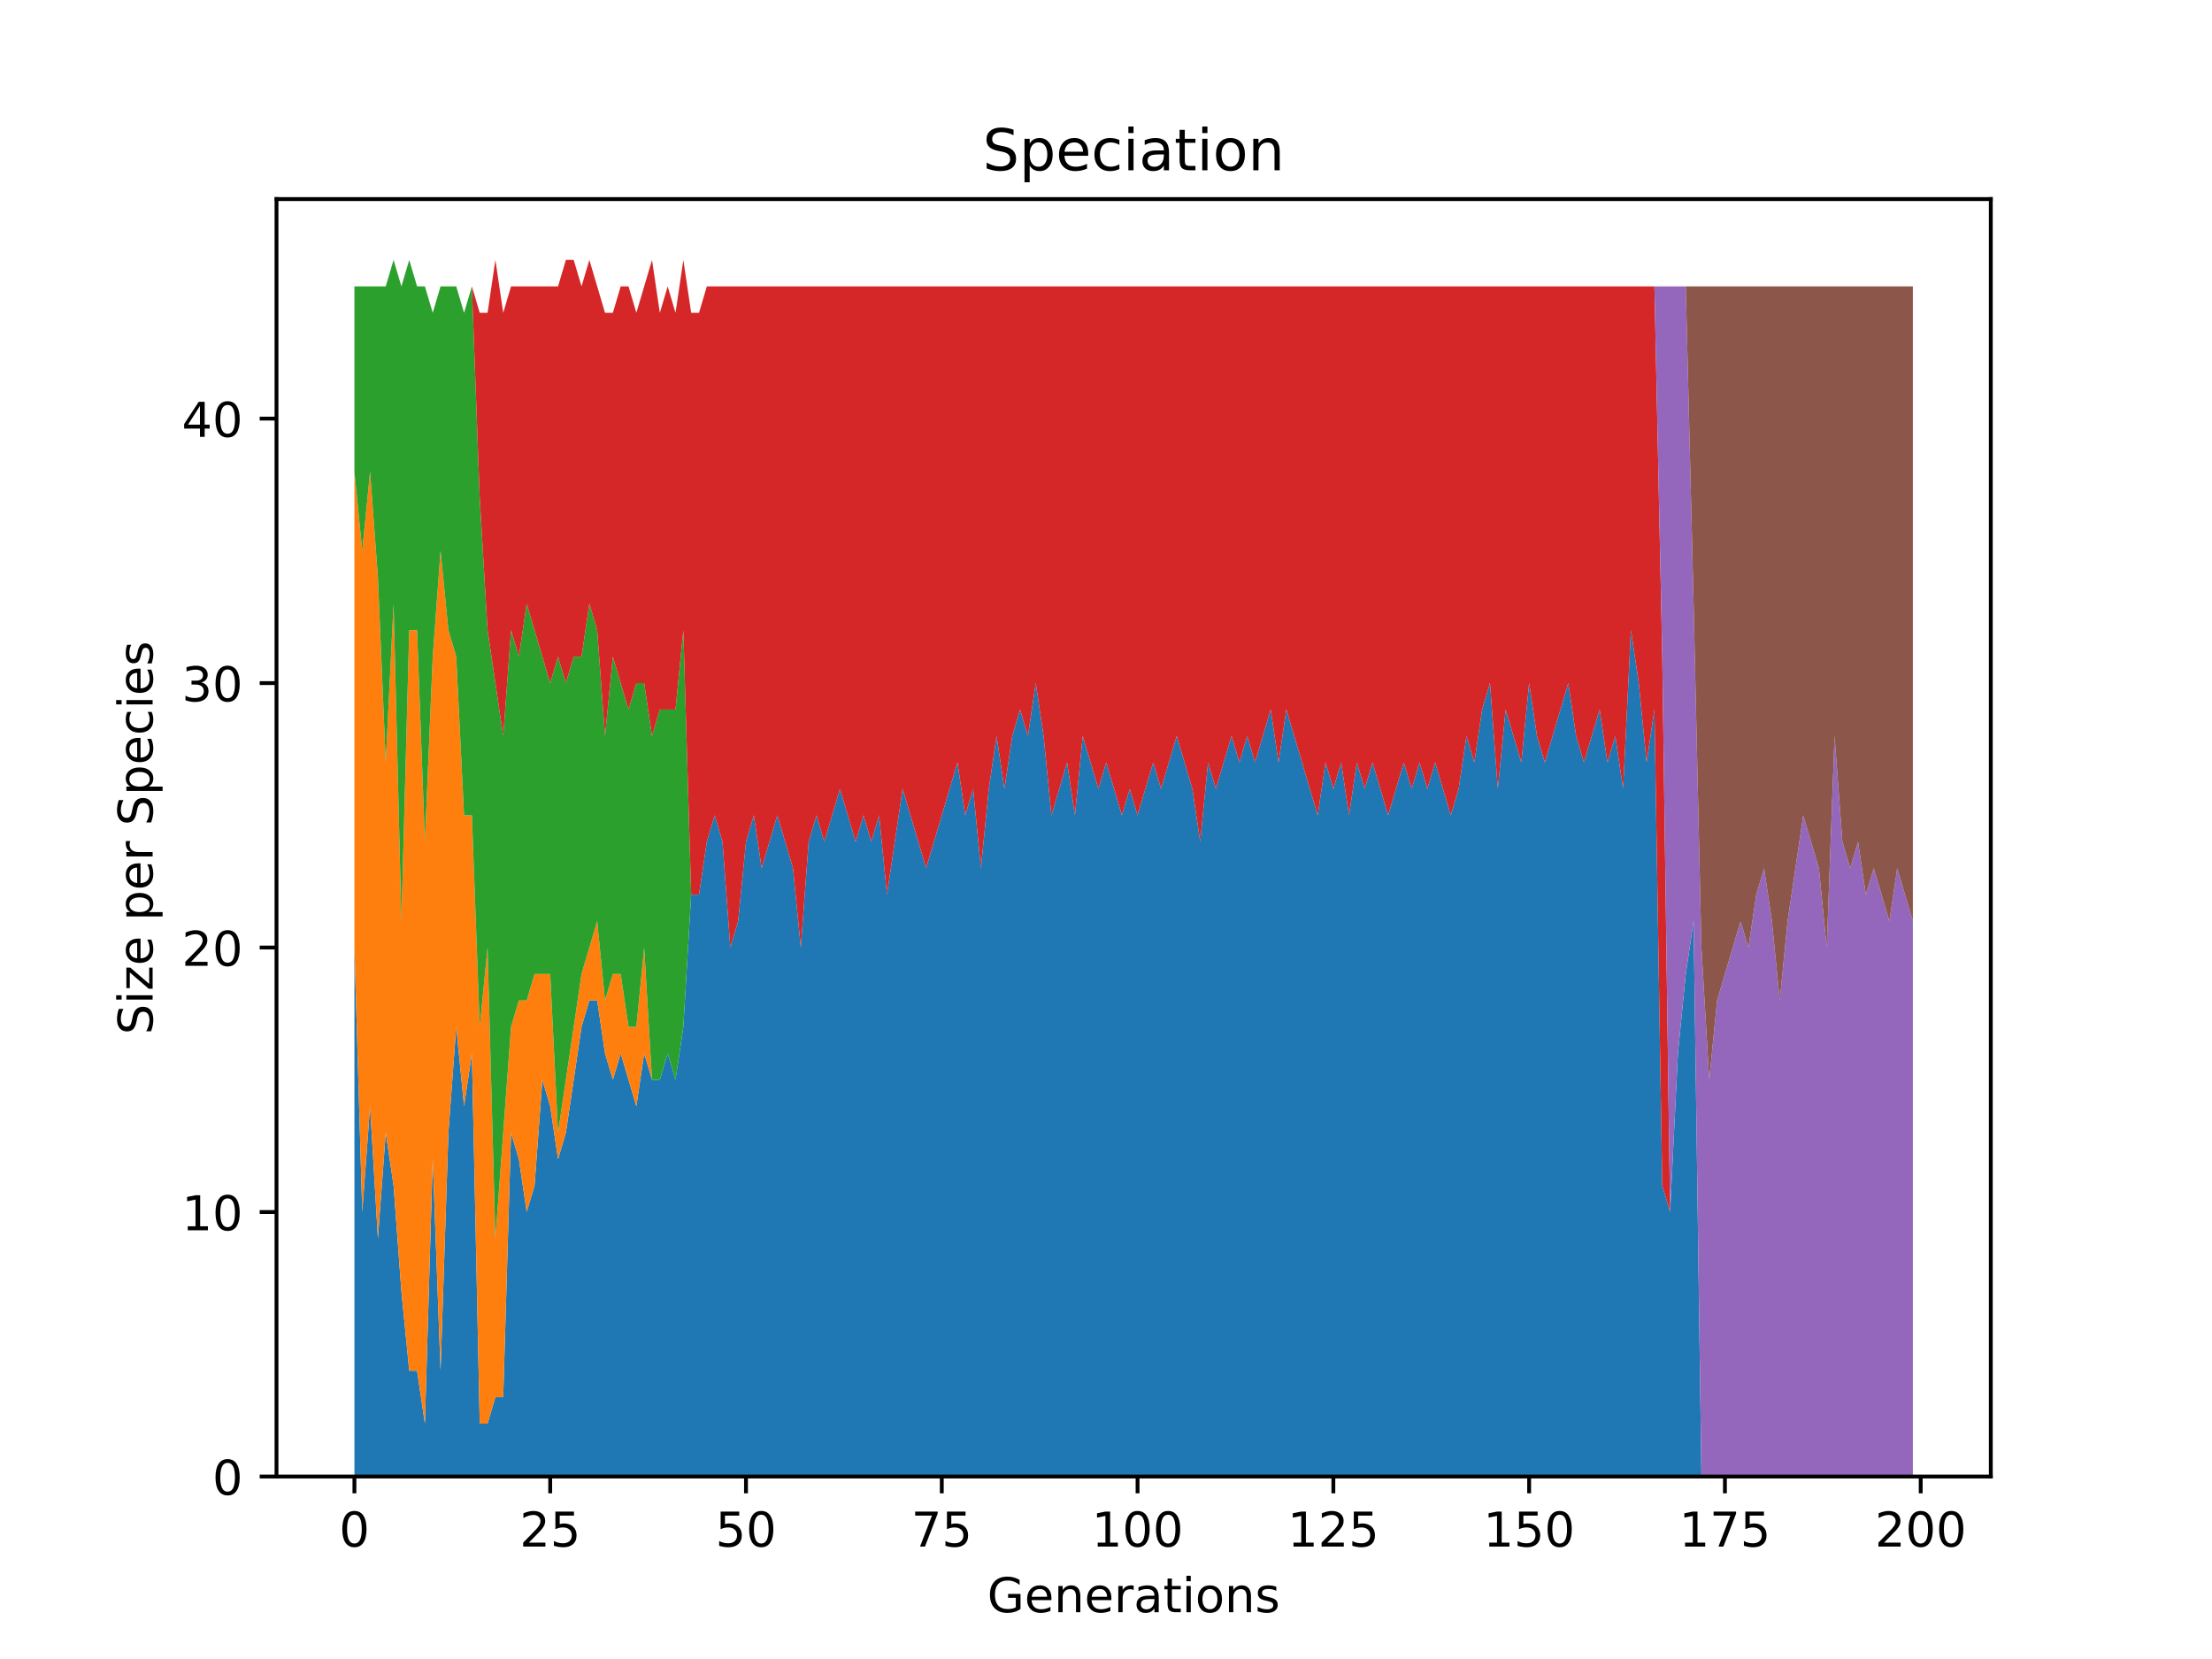 <?xml version="1.0" encoding="utf-8" standalone="no"?>
<!DOCTYPE svg PUBLIC "-//W3C//DTD SVG 1.1//EN"
  "http://www.w3.org/Graphics/SVG/1.1/DTD/svg11.dtd">
<!-- Created with matplotlib (http://matplotlib.org/) -->
<svg height="345.6pt" version="1.1" viewBox="0 0 460.8 345.6" width="460.8pt" xmlns="http://www.w3.org/2000/svg" xmlns:xlink="http://www.w3.org/1999/xlink">
 <defs>
  <style type="text/css">
*{stroke-linecap:butt;stroke-linejoin:round;}
  </style>
 </defs>
 <g id="figure_1">
  <g id="patch_1">
   <path d="M 0 345.6 
L 460.8 345.6 
L 460.8 0 
L 0 0 
z
" style="fill:#ffffff;"/>
  </g>
  <g id="axes_1">
   <g id="patch_2">
    <path d="M 57.6 307.584 
L 414.72 307.584 
L 414.72 41.472 
L 57.6 41.472 
z
" style="fill:#ffffff;"/>
   </g>
   <g id="PolyCollection_1">
    <path clip-path="url(#p3ffdbe0519)" d="M 73.833 197.393 
L 73.833 307.584 
L 75.464 307.584 
L 77.096 307.584 
L 78.727 307.584 
L 80.358 307.584 
L 81.99 307.584 
L 83.621 307.584 
L 85.253 307.584 
L 86.884 307.584 
L 88.516 307.584 
L 90.147 307.584 
L 91.778 307.584 
L 93.41 307.584 
L 95.041 307.584 
L 96.673 307.584 
L 98.304 307.584 
L 99.936 307.584 
L 101.567 307.584 
L 103.198 307.584 
L 104.83 307.584 
L 106.461 307.584 
L 108.093 307.584 
L 109.724 307.584 
L 111.356 307.584 
L 112.987 307.584 
L 114.618 307.584 
L 116.25 307.584 
L 117.881 307.584 
L 119.513 307.584 
L 121.144 307.584 
L 122.776 307.584 
L 124.407 307.584 
L 126.038 307.584 
L 127.67 307.584 
L 129.301 307.584 
L 130.933 307.584 
L 132.564 307.584 
L 134.196 307.584 
L 135.827 307.584 
L 137.458 307.584 
L 139.09 307.584 
L 140.721 307.584 
L 142.353 307.584 
L 143.984 307.584 
L 145.616 307.584 
L 147.247 307.584 
L 148.879 307.584 
L 150.51 307.584 
L 152.141 307.584 
L 153.773 307.584 
L 155.404 307.584 
L 157.036 307.584 
L 158.667 307.584 
L 160.299 307.584 
L 161.93 307.584 
L 163.561 307.584 
L 165.193 307.584 
L 166.824 307.584 
L 168.456 307.584 
L 170.087 307.584 
L 171.719 307.584 
L 173.35 307.584 
L 174.981 307.584 
L 176.613 307.584 
L 178.244 307.584 
L 179.876 307.584 
L 181.507 307.584 
L 183.139 307.584 
L 184.77 307.584 
L 186.401 307.584 
L 188.033 307.584 
L 189.664 307.584 
L 191.296 307.584 
L 192.927 307.584 
L 194.559 307.584 
L 196.19 307.584 
L 197.821 307.584 
L 199.453 307.584 
L 201.084 307.584 
L 202.716 307.584 
L 204.347 307.584 
L 205.979 307.584 
L 207.61 307.584 
L 209.241 307.584 
L 210.873 307.584 
L 212.504 307.584 
L 214.136 307.584 
L 215.767 307.584 
L 217.399 307.584 
L 219.03 307.584 
L 220.661 307.584 
L 222.293 307.584 
L 223.924 307.584 
L 225.556 307.584 
L 227.187 307.584 
L 228.819 307.584 
L 230.45 307.584 
L 232.081 307.584 
L 233.713 307.584 
L 235.344 307.584 
L 236.976 307.584 
L 238.607 307.584 
L 240.239 307.584 
L 241.87 307.584 
L 243.501 307.584 
L 245.133 307.584 
L 246.764 307.584 
L 248.396 307.584 
L 250.027 307.584 
L 251.659 307.584 
L 253.29 307.584 
L 254.921 307.584 
L 256.553 307.584 
L 258.184 307.584 
L 259.816 307.584 
L 261.447 307.584 
L 263.079 307.584 
L 264.71 307.584 
L 266.341 307.584 
L 267.973 307.584 
L 269.604 307.584 
L 271.236 307.584 
L 272.867 307.584 
L 274.499 307.584 
L 276.13 307.584 
L 277.761 307.584 
L 279.393 307.584 
L 281.024 307.584 
L 282.656 307.584 
L 284.287 307.584 
L 285.919 307.584 
L 287.55 307.584 
L 289.181 307.584 
L 290.813 307.584 
L 292.444 307.584 
L 294.076 307.584 
L 295.707 307.584 
L 297.339 307.584 
L 298.97 307.584 
L 300.601 307.584 
L 302.233 307.584 
L 303.864 307.584 
L 305.496 307.584 
L 307.127 307.584 
L 308.759 307.584 
L 310.39 307.584 
L 312.021 307.584 
L 313.653 307.584 
L 315.284 307.584 
L 316.916 307.584 
L 318.547 307.584 
L 320.179 307.584 
L 321.81 307.584 
L 323.441 307.584 
L 325.073 307.584 
L 326.704 307.584 
L 328.336 307.584 
L 329.967 307.584 
L 331.599 307.584 
L 333.23 307.584 
L 334.862 307.584 
L 336.493 307.584 
L 338.124 307.584 
L 339.756 307.584 
L 341.387 307.584 
L 343.019 307.584 
L 344.65 307.584 
L 346.282 307.584 
L 347.913 307.584 
L 349.544 307.584 
L 351.176 307.584 
L 352.807 307.584 
L 354.439 307.584 
L 356.07 307.584 
L 357.702 307.584 
L 359.333 307.584 
L 360.964 307.584 
L 362.596 307.584 
L 364.227 307.584 
L 365.859 307.584 
L 367.49 307.584 
L 369.122 307.584 
L 370.753 307.584 
L 372.384 307.584 
L 374.016 307.584 
L 375.647 307.584 
L 377.279 307.584 
L 378.91 307.584 
L 380.542 307.584 
L 382.173 307.584 
L 383.804 307.584 
L 385.436 307.584 
L 387.067 307.584 
L 388.699 307.584 
L 390.33 307.584 
L 391.962 307.584 
L 393.593 307.584 
L 395.224 307.584 
L 396.856 307.584 
L 398.487 307.584 
L 398.487 307.584 
L 398.487 307.584 
L 396.856 307.584 
L 395.224 307.584 
L 393.593 307.584 
L 391.962 307.584 
L 390.33 307.584 
L 388.699 307.584 
L 387.067 307.584 
L 385.436 307.584 
L 383.804 307.584 
L 382.173 307.584 
L 380.542 307.584 
L 378.91 307.584 
L 377.279 307.584 
L 375.647 307.584 
L 374.016 307.584 
L 372.384 307.584 
L 370.753 307.584 
L 369.122 307.584 
L 367.49 307.584 
L 365.859 307.584 
L 364.227 307.584 
L 362.596 307.584 
L 360.964 307.584 
L 359.333 307.584 
L 357.702 307.584 
L 356.07 307.584 
L 354.439 307.584 
L 352.807 191.883 
L 351.176 202.902 
L 349.544 219.431 
L 347.913 252.488 
L 346.282 246.979 
L 344.65 147.807 
L 343.019 158.826 
L 341.387 142.297 
L 339.756 131.278 
L 338.124 164.335 
L 336.493 153.316 
L 334.862 158.826 
L 333.23 147.807 
L 331.599 153.316 
L 329.967 158.826 
L 328.336 153.316 
L 326.704 142.297 
L 325.073 147.807 
L 323.441 153.316 
L 321.81 158.826 
L 320.179 153.316 
L 318.547 142.297 
L 316.916 158.826 
L 315.284 153.316 
L 313.653 147.807 
L 312.021 164.335 
L 310.39 142.297 
L 308.759 147.807 
L 307.127 158.826 
L 305.496 153.316 
L 303.864 164.335 
L 302.233 169.845 
L 300.601 164.335 
L 298.97 158.826 
L 297.339 164.335 
L 295.707 158.826 
L 294.076 164.335 
L 292.444 158.826 
L 290.813 164.335 
L 289.181 169.845 
L 287.55 164.335 
L 285.919 158.826 
L 284.287 164.335 
L 282.656 158.826 
L 281.024 169.845 
L 279.393 158.826 
L 277.761 164.335 
L 276.13 158.826 
L 274.499 169.845 
L 272.867 164.335 
L 271.236 158.826 
L 269.604 153.316 
L 267.973 147.807 
L 266.341 158.826 
L 264.71 147.807 
L 263.079 153.316 
L 261.447 158.826 
L 259.816 153.316 
L 258.184 158.826 
L 256.553 153.316 
L 254.921 158.826 
L 253.29 164.335 
L 251.659 158.826 
L 250.027 175.354 
L 248.396 164.335 
L 246.764 158.826 
L 245.133 153.316 
L 243.501 158.826 
L 241.87 164.335 
L 240.239 158.826 
L 238.607 164.335 
L 236.976 169.845 
L 235.344 164.335 
L 233.713 169.845 
L 232.081 164.335 
L 230.45 158.826 
L 228.819 164.335 
L 227.187 158.826 
L 225.556 153.316 
L 223.924 169.845 
L 222.293 158.826 
L 220.661 164.335 
L 219.03 169.845 
L 217.399 153.316 
L 215.767 142.297 
L 214.136 153.316 
L 212.504 147.807 
L 210.873 153.316 
L 209.241 164.335 
L 207.61 153.316 
L 205.979 164.335 
L 204.347 180.864 
L 202.716 164.335 
L 201.084 169.845 
L 199.453 158.826 
L 197.821 164.335 
L 196.19 169.845 
L 194.559 175.354 
L 192.927 180.864 
L 191.296 175.354 
L 189.664 169.845 
L 188.033 164.335 
L 186.401 175.354 
L 184.77 186.374 
L 183.139 169.845 
L 181.507 175.354 
L 179.876 169.845 
L 178.244 175.354 
L 176.613 169.845 
L 174.981 164.335 
L 173.35 169.845 
L 171.719 175.354 
L 170.087 169.845 
L 168.456 175.354 
L 166.824 197.393 
L 165.193 180.864 
L 163.561 175.354 
L 161.93 169.845 
L 160.299 175.354 
L 158.667 180.864 
L 157.036 169.845 
L 155.404 175.354 
L 153.773 191.883 
L 152.141 197.393 
L 150.51 175.354 
L 148.879 169.845 
L 147.247 175.354 
L 145.616 186.374 
L 143.984 186.374 
L 142.353 213.921 
L 140.721 224.941 
L 139.09 219.431 
L 137.458 224.941 
L 135.827 224.941 
L 134.196 219.431 
L 132.564 230.45 
L 130.933 224.941 
L 129.301 219.431 
L 127.67 224.941 
L 126.038 219.431 
L 124.407 208.412 
L 122.776 208.412 
L 121.144 213.921 
L 119.513 224.941 
L 117.881 235.96 
L 116.25 241.469 
L 114.618 230.45 
L 112.987 224.941 
L 111.356 246.979 
L 109.724 252.488 
L 108.093 241.469 
L 106.461 235.96 
L 104.83 291.055 
L 103.198 291.055 
L 101.567 296.565 
L 99.936 296.565 
L 98.304 219.431 
L 96.673 230.45 
L 95.041 213.921 
L 93.41 235.96 
L 91.778 285.546 
L 90.147 241.469 
L 88.516 296.565 
L 86.884 285.546 
L 85.253 285.546 
L 83.621 269.017 
L 81.99 246.979 
L 80.358 235.96 
L 78.727 257.998 
L 77.096 230.45 
L 75.464 252.488 
L 73.833 197.393 
z
" style="fill:#1f77b4;"/>
   </g>
   <g id="PolyCollection_2">
    <path clip-path="url(#p3ffdbe0519)" d="M 73.833 98.221 
L 73.833 197.393 
L 75.464 252.488 
L 77.096 230.45 
L 78.727 257.998 
L 80.358 235.96 
L 81.99 246.979 
L 83.621 269.017 
L 85.253 285.546 
L 86.884 285.546 
L 88.516 296.565 
L 90.147 241.469 
L 91.778 285.546 
L 93.41 235.96 
L 95.041 213.921 
L 96.673 230.45 
L 98.304 219.431 
L 99.936 296.565 
L 101.567 296.565 
L 103.198 291.055 
L 104.83 291.055 
L 106.461 235.96 
L 108.093 241.469 
L 109.724 252.488 
L 111.356 246.979 
L 112.987 224.941 
L 114.618 230.45 
L 116.25 241.469 
L 117.881 235.96 
L 119.513 224.941 
L 121.144 213.921 
L 122.776 208.412 
L 124.407 208.412 
L 126.038 219.431 
L 127.67 224.941 
L 129.301 219.431 
L 130.933 224.941 
L 132.564 230.45 
L 134.196 219.431 
L 135.827 224.941 
L 137.458 224.941 
L 139.09 219.431 
L 140.721 224.941 
L 142.353 213.921 
L 143.984 186.374 
L 145.616 186.374 
L 147.247 175.354 
L 148.879 169.845 
L 150.51 175.354 
L 152.141 197.393 
L 153.773 191.883 
L 155.404 175.354 
L 157.036 169.845 
L 158.667 180.864 
L 160.299 175.354 
L 161.93 169.845 
L 163.561 175.354 
L 165.193 180.864 
L 166.824 197.393 
L 168.456 175.354 
L 170.087 169.845 
L 171.719 175.354 
L 173.35 169.845 
L 174.981 164.335 
L 176.613 169.845 
L 178.244 175.354 
L 179.876 169.845 
L 181.507 175.354 
L 183.139 169.845 
L 184.77 186.374 
L 186.401 175.354 
L 188.033 164.335 
L 189.664 169.845 
L 191.296 175.354 
L 192.927 180.864 
L 194.559 175.354 
L 196.19 169.845 
L 197.821 164.335 
L 199.453 158.826 
L 201.084 169.845 
L 202.716 164.335 
L 204.347 180.864 
L 205.979 164.335 
L 207.61 153.316 
L 209.241 164.335 
L 210.873 153.316 
L 212.504 147.807 
L 214.136 153.316 
L 215.767 142.297 
L 217.399 153.316 
L 219.03 169.845 
L 220.661 164.335 
L 222.293 158.826 
L 223.924 169.845 
L 225.556 153.316 
L 227.187 158.826 
L 228.819 164.335 
L 230.45 158.826 
L 232.081 164.335 
L 233.713 169.845 
L 235.344 164.335 
L 236.976 169.845 
L 238.607 164.335 
L 240.239 158.826 
L 241.87 164.335 
L 243.501 158.826 
L 245.133 153.316 
L 246.764 158.826 
L 248.396 164.335 
L 250.027 175.354 
L 251.659 158.826 
L 253.29 164.335 
L 254.921 158.826 
L 256.553 153.316 
L 258.184 158.826 
L 259.816 153.316 
L 261.447 158.826 
L 263.079 153.316 
L 264.71 147.807 
L 266.341 158.826 
L 267.973 147.807 
L 269.604 153.316 
L 271.236 158.826 
L 272.867 164.335 
L 274.499 169.845 
L 276.13 158.826 
L 277.761 164.335 
L 279.393 158.826 
L 281.024 169.845 
L 282.656 158.826 
L 284.287 164.335 
L 285.919 158.826 
L 287.55 164.335 
L 289.181 169.845 
L 290.813 164.335 
L 292.444 158.826 
L 294.076 164.335 
L 295.707 158.826 
L 297.339 164.335 
L 298.97 158.826 
L 300.601 164.335 
L 302.233 169.845 
L 303.864 164.335 
L 305.496 153.316 
L 307.127 158.826 
L 308.759 147.807 
L 310.39 142.297 
L 312.021 164.335 
L 313.653 147.807 
L 315.284 153.316 
L 316.916 158.826 
L 318.547 142.297 
L 320.179 153.316 
L 321.81 158.826 
L 323.441 153.316 
L 325.073 147.807 
L 326.704 142.297 
L 328.336 153.316 
L 329.967 158.826 
L 331.599 153.316 
L 333.23 147.807 
L 334.862 158.826 
L 336.493 153.316 
L 338.124 164.335 
L 339.756 131.278 
L 341.387 142.297 
L 343.019 158.826 
L 344.65 147.807 
L 346.282 246.979 
L 347.913 252.488 
L 349.544 219.431 
L 351.176 202.902 
L 352.807 191.883 
L 354.439 307.584 
L 356.07 307.584 
L 357.702 307.584 
L 359.333 307.584 
L 360.964 307.584 
L 362.596 307.584 
L 364.227 307.584 
L 365.859 307.584 
L 367.49 307.584 
L 369.122 307.584 
L 370.753 307.584 
L 372.384 307.584 
L 374.016 307.584 
L 375.647 307.584 
L 377.279 307.584 
L 378.91 307.584 
L 380.542 307.584 
L 382.173 307.584 
L 383.804 307.584 
L 385.436 307.584 
L 387.067 307.584 
L 388.699 307.584 
L 390.33 307.584 
L 391.962 307.584 
L 393.593 307.584 
L 395.224 307.584 
L 396.856 307.584 
L 398.487 307.584 
L 398.487 307.584 
L 398.487 307.584 
L 396.856 307.584 
L 395.224 307.584 
L 393.593 307.584 
L 391.962 307.584 
L 390.33 307.584 
L 388.699 307.584 
L 387.067 307.584 
L 385.436 307.584 
L 383.804 307.584 
L 382.173 307.584 
L 380.542 307.584 
L 378.91 307.584 
L 377.279 307.584 
L 375.647 307.584 
L 374.016 307.584 
L 372.384 307.584 
L 370.753 307.584 
L 369.122 307.584 
L 367.49 307.584 
L 365.859 307.584 
L 364.227 307.584 
L 362.596 307.584 
L 360.964 307.584 
L 359.333 307.584 
L 357.702 307.584 
L 356.07 307.584 
L 354.439 307.584 
L 352.807 191.883 
L 351.176 202.902 
L 349.544 219.431 
L 347.913 252.488 
L 346.282 246.979 
L 344.65 147.807 
L 343.019 158.826 
L 341.387 142.297 
L 339.756 131.278 
L 338.124 164.335 
L 336.493 153.316 
L 334.862 158.826 
L 333.23 147.807 
L 331.599 153.316 
L 329.967 158.826 
L 328.336 153.316 
L 326.704 142.297 
L 325.073 147.807 
L 323.441 153.316 
L 321.81 158.826 
L 320.179 153.316 
L 318.547 142.297 
L 316.916 158.826 
L 315.284 153.316 
L 313.653 147.807 
L 312.021 164.335 
L 310.39 142.297 
L 308.759 147.807 
L 307.127 158.826 
L 305.496 153.316 
L 303.864 164.335 
L 302.233 169.845 
L 300.601 164.335 
L 298.97 158.826 
L 297.339 164.335 
L 295.707 158.826 
L 294.076 164.335 
L 292.444 158.826 
L 290.813 164.335 
L 289.181 169.845 
L 287.55 164.335 
L 285.919 158.826 
L 284.287 164.335 
L 282.656 158.826 
L 281.024 169.845 
L 279.393 158.826 
L 277.761 164.335 
L 276.13 158.826 
L 274.499 169.845 
L 272.867 164.335 
L 271.236 158.826 
L 269.604 153.316 
L 267.973 147.807 
L 266.341 158.826 
L 264.71 147.807 
L 263.079 153.316 
L 261.447 158.826 
L 259.816 153.316 
L 258.184 158.826 
L 256.553 153.316 
L 254.921 158.826 
L 253.29 164.335 
L 251.659 158.826 
L 250.027 175.354 
L 248.396 164.335 
L 246.764 158.826 
L 245.133 153.316 
L 243.501 158.826 
L 241.87 164.335 
L 240.239 158.826 
L 238.607 164.335 
L 236.976 169.845 
L 235.344 164.335 
L 233.713 169.845 
L 232.081 164.335 
L 230.45 158.826 
L 228.819 164.335 
L 227.187 158.826 
L 225.556 153.316 
L 223.924 169.845 
L 222.293 158.826 
L 220.661 164.335 
L 219.03 169.845 
L 217.399 153.316 
L 215.767 142.297 
L 214.136 153.316 
L 212.504 147.807 
L 210.873 153.316 
L 209.241 164.335 
L 207.61 153.316 
L 205.979 164.335 
L 204.347 180.864 
L 202.716 164.335 
L 201.084 169.845 
L 199.453 158.826 
L 197.821 164.335 
L 196.19 169.845 
L 194.559 175.354 
L 192.927 180.864 
L 191.296 175.354 
L 189.664 169.845 
L 188.033 164.335 
L 186.401 175.354 
L 184.77 186.374 
L 183.139 169.845 
L 181.507 175.354 
L 179.876 169.845 
L 178.244 175.354 
L 176.613 169.845 
L 174.981 164.335 
L 173.35 169.845 
L 171.719 175.354 
L 170.087 169.845 
L 168.456 175.354 
L 166.824 197.393 
L 165.193 180.864 
L 163.561 175.354 
L 161.93 169.845 
L 160.299 175.354 
L 158.667 180.864 
L 157.036 169.845 
L 155.404 175.354 
L 153.773 191.883 
L 152.141 197.393 
L 150.51 175.354 
L 148.879 169.845 
L 147.247 175.354 
L 145.616 186.374 
L 143.984 186.374 
L 142.353 213.921 
L 140.721 224.941 
L 139.09 219.431 
L 137.458 224.941 
L 135.827 224.941 
L 134.196 197.393 
L 132.564 213.921 
L 130.933 213.921 
L 129.301 202.902 
L 127.67 202.902 
L 126.038 208.412 
L 124.407 191.883 
L 122.776 197.393 
L 121.144 202.902 
L 119.513 213.921 
L 117.881 224.941 
L 116.25 235.96 
L 114.618 202.902 
L 112.987 202.902 
L 111.356 202.902 
L 109.724 208.412 
L 108.093 208.412 
L 106.461 213.921 
L 104.83 235.96 
L 103.198 257.998 
L 101.567 197.393 
L 99.936 213.921 
L 98.304 169.845 
L 96.673 169.845 
L 95.041 136.787 
L 93.41 131.278 
L 91.778 114.749 
L 90.147 136.787 
L 88.516 175.354 
L 86.884 131.278 
L 85.253 131.278 
L 83.621 191.883 
L 81.99 125.768 
L 80.358 158.826 
L 78.727 120.259 
L 77.096 98.221 
L 75.464 114.749 
L 73.833 98.221 
z
" style="fill:#ff7f0e;"/>
   </g>
   <g id="PolyCollection_3">
    <path clip-path="url(#p3ffdbe0519)" d="M 73.833 59.654 
L 73.833 98.221 
L 75.464 114.749 
L 77.096 98.221 
L 78.727 120.259 
L 80.358 158.826 
L 81.99 125.768 
L 83.621 191.883 
L 85.253 131.278 
L 86.884 131.278 
L 88.516 175.354 
L 90.147 136.787 
L 91.778 114.749 
L 93.41 131.278 
L 95.041 136.787 
L 96.673 169.845 
L 98.304 169.845 
L 99.936 213.921 
L 101.567 197.393 
L 103.198 257.998 
L 104.83 235.96 
L 106.461 213.921 
L 108.093 208.412 
L 109.724 208.412 
L 111.356 202.902 
L 112.987 202.902 
L 114.618 202.902 
L 116.25 235.96 
L 117.881 224.941 
L 119.513 213.921 
L 121.144 202.902 
L 122.776 197.393 
L 124.407 191.883 
L 126.038 208.412 
L 127.67 202.902 
L 129.301 202.902 
L 130.933 213.921 
L 132.564 213.921 
L 134.196 197.393 
L 135.827 224.941 
L 137.458 224.941 
L 139.09 219.431 
L 140.721 224.941 
L 142.353 213.921 
L 143.984 186.374 
L 145.616 186.374 
L 147.247 175.354 
L 148.879 169.845 
L 150.51 175.354 
L 152.141 197.393 
L 153.773 191.883 
L 155.404 175.354 
L 157.036 169.845 
L 158.667 180.864 
L 160.299 175.354 
L 161.93 169.845 
L 163.561 175.354 
L 165.193 180.864 
L 166.824 197.393 
L 168.456 175.354 
L 170.087 169.845 
L 171.719 175.354 
L 173.35 169.845 
L 174.981 164.335 
L 176.613 169.845 
L 178.244 175.354 
L 179.876 169.845 
L 181.507 175.354 
L 183.139 169.845 
L 184.77 186.374 
L 186.401 175.354 
L 188.033 164.335 
L 189.664 169.845 
L 191.296 175.354 
L 192.927 180.864 
L 194.559 175.354 
L 196.19 169.845 
L 197.821 164.335 
L 199.453 158.826 
L 201.084 169.845 
L 202.716 164.335 
L 204.347 180.864 
L 205.979 164.335 
L 207.61 153.316 
L 209.241 164.335 
L 210.873 153.316 
L 212.504 147.807 
L 214.136 153.316 
L 215.767 142.297 
L 217.399 153.316 
L 219.03 169.845 
L 220.661 164.335 
L 222.293 158.826 
L 223.924 169.845 
L 225.556 153.316 
L 227.187 158.826 
L 228.819 164.335 
L 230.45 158.826 
L 232.081 164.335 
L 233.713 169.845 
L 235.344 164.335 
L 236.976 169.845 
L 238.607 164.335 
L 240.239 158.826 
L 241.87 164.335 
L 243.501 158.826 
L 245.133 153.316 
L 246.764 158.826 
L 248.396 164.335 
L 250.027 175.354 
L 251.659 158.826 
L 253.29 164.335 
L 254.921 158.826 
L 256.553 153.316 
L 258.184 158.826 
L 259.816 153.316 
L 261.447 158.826 
L 263.079 153.316 
L 264.71 147.807 
L 266.341 158.826 
L 267.973 147.807 
L 269.604 153.316 
L 271.236 158.826 
L 272.867 164.335 
L 274.499 169.845 
L 276.13 158.826 
L 277.761 164.335 
L 279.393 158.826 
L 281.024 169.845 
L 282.656 158.826 
L 284.287 164.335 
L 285.919 158.826 
L 287.55 164.335 
L 289.181 169.845 
L 290.813 164.335 
L 292.444 158.826 
L 294.076 164.335 
L 295.707 158.826 
L 297.339 164.335 
L 298.97 158.826 
L 300.601 164.335 
L 302.233 169.845 
L 303.864 164.335 
L 305.496 153.316 
L 307.127 158.826 
L 308.759 147.807 
L 310.39 142.297 
L 312.021 164.335 
L 313.653 147.807 
L 315.284 153.316 
L 316.916 158.826 
L 318.547 142.297 
L 320.179 153.316 
L 321.81 158.826 
L 323.441 153.316 
L 325.073 147.807 
L 326.704 142.297 
L 328.336 153.316 
L 329.967 158.826 
L 331.599 153.316 
L 333.23 147.807 
L 334.862 158.826 
L 336.493 153.316 
L 338.124 164.335 
L 339.756 131.278 
L 341.387 142.297 
L 343.019 158.826 
L 344.65 147.807 
L 346.282 246.979 
L 347.913 252.488 
L 349.544 219.431 
L 351.176 202.902 
L 352.807 191.883 
L 354.439 307.584 
L 356.07 307.584 
L 357.702 307.584 
L 359.333 307.584 
L 360.964 307.584 
L 362.596 307.584 
L 364.227 307.584 
L 365.859 307.584 
L 367.49 307.584 
L 369.122 307.584 
L 370.753 307.584 
L 372.384 307.584 
L 374.016 307.584 
L 375.647 307.584 
L 377.279 307.584 
L 378.91 307.584 
L 380.542 307.584 
L 382.173 307.584 
L 383.804 307.584 
L 385.436 307.584 
L 387.067 307.584 
L 388.699 307.584 
L 390.33 307.584 
L 391.962 307.584 
L 393.593 307.584 
L 395.224 307.584 
L 396.856 307.584 
L 398.487 307.584 
L 398.487 307.584 
L 398.487 307.584 
L 396.856 307.584 
L 395.224 307.584 
L 393.593 307.584 
L 391.962 307.584 
L 390.33 307.584 
L 388.699 307.584 
L 387.067 307.584 
L 385.436 307.584 
L 383.804 307.584 
L 382.173 307.584 
L 380.542 307.584 
L 378.91 307.584 
L 377.279 307.584 
L 375.647 307.584 
L 374.016 307.584 
L 372.384 307.584 
L 370.753 307.584 
L 369.122 307.584 
L 367.49 307.584 
L 365.859 307.584 
L 364.227 307.584 
L 362.596 307.584 
L 360.964 307.584 
L 359.333 307.584 
L 357.702 307.584 
L 356.07 307.584 
L 354.439 307.584 
L 352.807 191.883 
L 351.176 202.902 
L 349.544 219.431 
L 347.913 252.488 
L 346.282 246.979 
L 344.65 147.807 
L 343.019 158.826 
L 341.387 142.297 
L 339.756 131.278 
L 338.124 164.335 
L 336.493 153.316 
L 334.862 158.826 
L 333.23 147.807 
L 331.599 153.316 
L 329.967 158.826 
L 328.336 153.316 
L 326.704 142.297 
L 325.073 147.807 
L 323.441 153.316 
L 321.81 158.826 
L 320.179 153.316 
L 318.547 142.297 
L 316.916 158.826 
L 315.284 153.316 
L 313.653 147.807 
L 312.021 164.335 
L 310.39 142.297 
L 308.759 147.807 
L 307.127 158.826 
L 305.496 153.316 
L 303.864 164.335 
L 302.233 169.845 
L 300.601 164.335 
L 298.97 158.826 
L 297.339 164.335 
L 295.707 158.826 
L 294.076 164.335 
L 292.444 158.826 
L 290.813 164.335 
L 289.181 169.845 
L 287.55 164.335 
L 285.919 158.826 
L 284.287 164.335 
L 282.656 158.826 
L 281.024 169.845 
L 279.393 158.826 
L 277.761 164.335 
L 276.13 158.826 
L 274.499 169.845 
L 272.867 164.335 
L 271.236 158.826 
L 269.604 153.316 
L 267.973 147.807 
L 266.341 158.826 
L 264.71 147.807 
L 263.079 153.316 
L 261.447 158.826 
L 259.816 153.316 
L 258.184 158.826 
L 256.553 153.316 
L 254.921 158.826 
L 253.29 164.335 
L 251.659 158.826 
L 250.027 175.354 
L 248.396 164.335 
L 246.764 158.826 
L 245.133 153.316 
L 243.501 158.826 
L 241.87 164.335 
L 240.239 158.826 
L 238.607 164.335 
L 236.976 169.845 
L 235.344 164.335 
L 233.713 169.845 
L 232.081 164.335 
L 230.45 158.826 
L 228.819 164.335 
L 227.187 158.826 
L 225.556 153.316 
L 223.924 169.845 
L 222.293 158.826 
L 220.661 164.335 
L 219.03 169.845 
L 217.399 153.316 
L 215.767 142.297 
L 214.136 153.316 
L 212.504 147.807 
L 210.873 153.316 
L 209.241 164.335 
L 207.61 153.316 
L 205.979 164.335 
L 204.347 180.864 
L 202.716 164.335 
L 201.084 169.845 
L 199.453 158.826 
L 197.821 164.335 
L 196.19 169.845 
L 194.559 175.354 
L 192.927 180.864 
L 191.296 175.354 
L 189.664 169.845 
L 188.033 164.335 
L 186.401 175.354 
L 184.77 186.374 
L 183.139 169.845 
L 181.507 175.354 
L 179.876 169.845 
L 178.244 175.354 
L 176.613 169.845 
L 174.981 164.335 
L 173.35 169.845 
L 171.719 175.354 
L 170.087 169.845 
L 168.456 175.354 
L 166.824 197.393 
L 165.193 180.864 
L 163.561 175.354 
L 161.93 169.845 
L 160.299 175.354 
L 158.667 180.864 
L 157.036 169.845 
L 155.404 175.354 
L 153.773 191.883 
L 152.141 197.393 
L 150.51 175.354 
L 148.879 169.845 
L 147.247 175.354 
L 145.616 186.374 
L 143.984 186.374 
L 142.353 131.278 
L 140.721 147.807 
L 139.09 147.807 
L 137.458 147.807 
L 135.827 153.316 
L 134.196 142.297 
L 132.564 142.297 
L 130.933 147.807 
L 129.301 142.297 
L 127.67 136.787 
L 126.038 153.316 
L 124.407 131.278 
L 122.776 125.768 
L 121.144 136.787 
L 119.513 136.787 
L 117.881 142.297 
L 116.25 136.787 
L 114.618 142.297 
L 112.987 136.787 
L 111.356 131.278 
L 109.724 125.768 
L 108.093 136.787 
L 106.461 131.278 
L 104.83 153.316 
L 103.198 142.297 
L 101.567 131.278 
L 99.936 103.73 
L 98.304 59.654 
L 96.673 65.163 
L 95.041 59.654 
L 93.41 59.654 
L 91.778 59.654 
L 90.147 65.163 
L 88.516 59.654 
L 86.884 59.654 
L 85.253 54.144 
L 83.621 59.654 
L 81.99 54.144 
L 80.358 59.654 
L 78.727 59.654 
L 77.096 59.654 
L 75.464 59.654 
L 73.833 59.654 
z
" style="fill:#2ca02c;"/>
   </g>
   <g id="PolyCollection_4">
    <path clip-path="url(#p3ffdbe0519)" d="M 73.833 59.654 
L 73.833 59.654 
L 75.464 59.654 
L 77.096 59.654 
L 78.727 59.654 
L 80.358 59.654 
L 81.99 54.144 
L 83.621 59.654 
L 85.253 54.144 
L 86.884 59.654 
L 88.516 59.654 
L 90.147 65.163 
L 91.778 59.654 
L 93.41 59.654 
L 95.041 59.654 
L 96.673 65.163 
L 98.304 59.654 
L 99.936 103.73 
L 101.567 131.278 
L 103.198 142.297 
L 104.83 153.316 
L 106.461 131.278 
L 108.093 136.787 
L 109.724 125.768 
L 111.356 131.278 
L 112.987 136.787 
L 114.618 142.297 
L 116.25 136.787 
L 117.881 142.297 
L 119.513 136.787 
L 121.144 136.787 
L 122.776 125.768 
L 124.407 131.278 
L 126.038 153.316 
L 127.67 136.787 
L 129.301 142.297 
L 130.933 147.807 
L 132.564 142.297 
L 134.196 142.297 
L 135.827 153.316 
L 137.458 147.807 
L 139.09 147.807 
L 140.721 147.807 
L 142.353 131.278 
L 143.984 186.374 
L 145.616 186.374 
L 147.247 175.354 
L 148.879 169.845 
L 150.51 175.354 
L 152.141 197.393 
L 153.773 191.883 
L 155.404 175.354 
L 157.036 169.845 
L 158.667 180.864 
L 160.299 175.354 
L 161.93 169.845 
L 163.561 175.354 
L 165.193 180.864 
L 166.824 197.393 
L 168.456 175.354 
L 170.087 169.845 
L 171.719 175.354 
L 173.35 169.845 
L 174.981 164.335 
L 176.613 169.845 
L 178.244 175.354 
L 179.876 169.845 
L 181.507 175.354 
L 183.139 169.845 
L 184.77 186.374 
L 186.401 175.354 
L 188.033 164.335 
L 189.664 169.845 
L 191.296 175.354 
L 192.927 180.864 
L 194.559 175.354 
L 196.19 169.845 
L 197.821 164.335 
L 199.453 158.826 
L 201.084 169.845 
L 202.716 164.335 
L 204.347 180.864 
L 205.979 164.335 
L 207.61 153.316 
L 209.241 164.335 
L 210.873 153.316 
L 212.504 147.807 
L 214.136 153.316 
L 215.767 142.297 
L 217.399 153.316 
L 219.03 169.845 
L 220.661 164.335 
L 222.293 158.826 
L 223.924 169.845 
L 225.556 153.316 
L 227.187 158.826 
L 228.819 164.335 
L 230.45 158.826 
L 232.081 164.335 
L 233.713 169.845 
L 235.344 164.335 
L 236.976 169.845 
L 238.607 164.335 
L 240.239 158.826 
L 241.87 164.335 
L 243.501 158.826 
L 245.133 153.316 
L 246.764 158.826 
L 248.396 164.335 
L 250.027 175.354 
L 251.659 158.826 
L 253.29 164.335 
L 254.921 158.826 
L 256.553 153.316 
L 258.184 158.826 
L 259.816 153.316 
L 261.447 158.826 
L 263.079 153.316 
L 264.71 147.807 
L 266.341 158.826 
L 267.973 147.807 
L 269.604 153.316 
L 271.236 158.826 
L 272.867 164.335 
L 274.499 169.845 
L 276.13 158.826 
L 277.761 164.335 
L 279.393 158.826 
L 281.024 169.845 
L 282.656 158.826 
L 284.287 164.335 
L 285.919 158.826 
L 287.55 164.335 
L 289.181 169.845 
L 290.813 164.335 
L 292.444 158.826 
L 294.076 164.335 
L 295.707 158.826 
L 297.339 164.335 
L 298.97 158.826 
L 300.601 164.335 
L 302.233 169.845 
L 303.864 164.335 
L 305.496 153.316 
L 307.127 158.826 
L 308.759 147.807 
L 310.39 142.297 
L 312.021 164.335 
L 313.653 147.807 
L 315.284 153.316 
L 316.916 158.826 
L 318.547 142.297 
L 320.179 153.316 
L 321.81 158.826 
L 323.441 153.316 
L 325.073 147.807 
L 326.704 142.297 
L 328.336 153.316 
L 329.967 158.826 
L 331.599 153.316 
L 333.23 147.807 
L 334.862 158.826 
L 336.493 153.316 
L 338.124 164.335 
L 339.756 131.278 
L 341.387 142.297 
L 343.019 158.826 
L 344.65 147.807 
L 346.282 246.979 
L 347.913 252.488 
L 349.544 219.431 
L 351.176 202.902 
L 352.807 191.883 
L 354.439 307.584 
L 356.07 307.584 
L 357.702 307.584 
L 359.333 307.584 
L 360.964 307.584 
L 362.596 307.584 
L 364.227 307.584 
L 365.859 307.584 
L 367.49 307.584 
L 369.122 307.584 
L 370.753 307.584 
L 372.384 307.584 
L 374.016 307.584 
L 375.647 307.584 
L 377.279 307.584 
L 378.91 307.584 
L 380.542 307.584 
L 382.173 307.584 
L 383.804 307.584 
L 385.436 307.584 
L 387.067 307.584 
L 388.699 307.584 
L 390.33 307.584 
L 391.962 307.584 
L 393.593 307.584 
L 395.224 307.584 
L 396.856 307.584 
L 398.487 307.584 
L 398.487 307.584 
L 398.487 307.584 
L 396.856 307.584 
L 395.224 307.584 
L 393.593 307.584 
L 391.962 307.584 
L 390.33 307.584 
L 388.699 307.584 
L 387.067 307.584 
L 385.436 307.584 
L 383.804 307.584 
L 382.173 307.584 
L 380.542 307.584 
L 378.91 307.584 
L 377.279 307.584 
L 375.647 307.584 
L 374.016 307.584 
L 372.384 307.584 
L 370.753 307.584 
L 369.122 307.584 
L 367.49 307.584 
L 365.859 307.584 
L 364.227 307.584 
L 362.596 307.584 
L 360.964 307.584 
L 359.333 307.584 
L 357.702 307.584 
L 356.07 307.584 
L 354.439 307.584 
L 352.807 191.883 
L 351.176 202.902 
L 349.544 219.431 
L 347.913 252.488 
L 346.282 136.787 
L 344.65 59.654 
L 343.019 59.654 
L 341.387 59.654 
L 339.756 59.654 
L 338.124 59.654 
L 336.493 59.654 
L 334.862 59.654 
L 333.23 59.654 
L 331.599 59.654 
L 329.967 59.654 
L 328.336 59.654 
L 326.704 59.654 
L 325.073 59.654 
L 323.441 59.654 
L 321.81 59.654 
L 320.179 59.654 
L 318.547 59.654 
L 316.916 59.654 
L 315.284 59.654 
L 313.653 59.654 
L 312.021 59.654 
L 310.39 59.654 
L 308.759 59.654 
L 307.127 59.654 
L 305.496 59.654 
L 303.864 59.654 
L 302.233 59.654 
L 300.601 59.654 
L 298.97 59.654 
L 297.339 59.654 
L 295.707 59.654 
L 294.076 59.654 
L 292.444 59.654 
L 290.813 59.654 
L 289.181 59.654 
L 287.55 59.654 
L 285.919 59.654 
L 284.287 59.654 
L 282.656 59.654 
L 281.024 59.654 
L 279.393 59.654 
L 277.761 59.654 
L 276.13 59.654 
L 274.499 59.654 
L 272.867 59.654 
L 271.236 59.654 
L 269.604 59.654 
L 267.973 59.654 
L 266.341 59.654 
L 264.71 59.654 
L 263.079 59.654 
L 261.447 59.654 
L 259.816 59.654 
L 258.184 59.654 
L 256.553 59.654 
L 254.921 59.654 
L 253.29 59.654 
L 251.659 59.654 
L 250.027 59.654 
L 248.396 59.654 
L 246.764 59.654 
L 245.133 59.654 
L 243.501 59.654 
L 241.87 59.654 
L 240.239 59.654 
L 238.607 59.654 
L 236.976 59.654 
L 235.344 59.654 
L 233.713 59.654 
L 232.081 59.654 
L 230.45 59.654 
L 228.819 59.654 
L 227.187 59.654 
L 225.556 59.654 
L 223.924 59.654 
L 222.293 59.654 
L 220.661 59.654 
L 219.03 59.654 
L 217.399 59.654 
L 215.767 59.654 
L 214.136 59.654 
L 212.504 59.654 
L 210.873 59.654 
L 209.241 59.654 
L 207.61 59.654 
L 205.979 59.654 
L 204.347 59.654 
L 202.716 59.654 
L 201.084 59.654 
L 199.453 59.654 
L 197.821 59.654 
L 196.19 59.654 
L 194.559 59.654 
L 192.927 59.654 
L 191.296 59.654 
L 189.664 59.654 
L 188.033 59.654 
L 186.401 59.654 
L 184.77 59.654 
L 183.139 59.654 
L 181.507 59.654 
L 179.876 59.654 
L 178.244 59.654 
L 176.613 59.654 
L 174.981 59.654 
L 173.35 59.654 
L 171.719 59.654 
L 170.087 59.654 
L 168.456 59.654 
L 166.824 59.654 
L 165.193 59.654 
L 163.561 59.654 
L 161.93 59.654 
L 160.299 59.654 
L 158.667 59.654 
L 157.036 59.654 
L 155.404 59.654 
L 153.773 59.654 
L 152.141 59.654 
L 150.51 59.654 
L 148.879 59.654 
L 147.247 59.654 
L 145.616 65.163 
L 143.984 65.163 
L 142.353 54.144 
L 140.721 65.163 
L 139.09 59.654 
L 137.458 65.163 
L 135.827 54.144 
L 134.196 59.654 
L 132.564 65.163 
L 130.933 59.654 
L 129.301 59.654 
L 127.67 65.163 
L 126.038 65.163 
L 124.407 59.654 
L 122.776 54.144 
L 121.144 59.654 
L 119.513 54.144 
L 117.881 54.144 
L 116.25 59.654 
L 114.618 59.654 
L 112.987 59.654 
L 111.356 59.654 
L 109.724 59.654 
L 108.093 59.654 
L 106.461 59.654 
L 104.83 65.163 
L 103.198 54.144 
L 101.567 65.163 
L 99.936 65.163 
L 98.304 59.654 
L 96.673 65.163 
L 95.041 59.654 
L 93.41 59.654 
L 91.778 59.654 
L 90.147 65.163 
L 88.516 59.654 
L 86.884 59.654 
L 85.253 54.144 
L 83.621 59.654 
L 81.99 54.144 
L 80.358 59.654 
L 78.727 59.654 
L 77.096 59.654 
L 75.464 59.654 
L 73.833 59.654 
z
" style="fill:#d62728;"/>
   </g>
   <g id="PolyCollection_5">
    <path clip-path="url(#p3ffdbe0519)" d="M 73.833 59.654 
L 73.833 59.654 
L 75.464 59.654 
L 77.096 59.654 
L 78.727 59.654 
L 80.358 59.654 
L 81.99 54.144 
L 83.621 59.654 
L 85.253 54.144 
L 86.884 59.654 
L 88.516 59.654 
L 90.147 65.163 
L 91.778 59.654 
L 93.41 59.654 
L 95.041 59.654 
L 96.673 65.163 
L 98.304 59.654 
L 99.936 65.163 
L 101.567 65.163 
L 103.198 54.144 
L 104.83 65.163 
L 106.461 59.654 
L 108.093 59.654 
L 109.724 59.654 
L 111.356 59.654 
L 112.987 59.654 
L 114.618 59.654 
L 116.25 59.654 
L 117.881 54.144 
L 119.513 54.144 
L 121.144 59.654 
L 122.776 54.144 
L 124.407 59.654 
L 126.038 65.163 
L 127.67 65.163 
L 129.301 59.654 
L 130.933 59.654 
L 132.564 65.163 
L 134.196 59.654 
L 135.827 54.144 
L 137.458 65.163 
L 139.09 59.654 
L 140.721 65.163 
L 142.353 54.144 
L 143.984 65.163 
L 145.616 65.163 
L 147.247 59.654 
L 148.879 59.654 
L 150.51 59.654 
L 152.141 59.654 
L 153.773 59.654 
L 155.404 59.654 
L 157.036 59.654 
L 158.667 59.654 
L 160.299 59.654 
L 161.93 59.654 
L 163.561 59.654 
L 165.193 59.654 
L 166.824 59.654 
L 168.456 59.654 
L 170.087 59.654 
L 171.719 59.654 
L 173.35 59.654 
L 174.981 59.654 
L 176.613 59.654 
L 178.244 59.654 
L 179.876 59.654 
L 181.507 59.654 
L 183.139 59.654 
L 184.77 59.654 
L 186.401 59.654 
L 188.033 59.654 
L 189.664 59.654 
L 191.296 59.654 
L 192.927 59.654 
L 194.559 59.654 
L 196.19 59.654 
L 197.821 59.654 
L 199.453 59.654 
L 201.084 59.654 
L 202.716 59.654 
L 204.347 59.654 
L 205.979 59.654 
L 207.61 59.654 
L 209.241 59.654 
L 210.873 59.654 
L 212.504 59.654 
L 214.136 59.654 
L 215.767 59.654 
L 217.399 59.654 
L 219.03 59.654 
L 220.661 59.654 
L 222.293 59.654 
L 223.924 59.654 
L 225.556 59.654 
L 227.187 59.654 
L 228.819 59.654 
L 230.45 59.654 
L 232.081 59.654 
L 233.713 59.654 
L 235.344 59.654 
L 236.976 59.654 
L 238.607 59.654 
L 240.239 59.654 
L 241.87 59.654 
L 243.501 59.654 
L 245.133 59.654 
L 246.764 59.654 
L 248.396 59.654 
L 250.027 59.654 
L 251.659 59.654 
L 253.29 59.654 
L 254.921 59.654 
L 256.553 59.654 
L 258.184 59.654 
L 259.816 59.654 
L 261.447 59.654 
L 263.079 59.654 
L 264.71 59.654 
L 266.341 59.654 
L 267.973 59.654 
L 269.604 59.654 
L 271.236 59.654 
L 272.867 59.654 
L 274.499 59.654 
L 276.13 59.654 
L 277.761 59.654 
L 279.393 59.654 
L 281.024 59.654 
L 282.656 59.654 
L 284.287 59.654 
L 285.919 59.654 
L 287.55 59.654 
L 289.181 59.654 
L 290.813 59.654 
L 292.444 59.654 
L 294.076 59.654 
L 295.707 59.654 
L 297.339 59.654 
L 298.97 59.654 
L 300.601 59.654 
L 302.233 59.654 
L 303.864 59.654 
L 305.496 59.654 
L 307.127 59.654 
L 308.759 59.654 
L 310.39 59.654 
L 312.021 59.654 
L 313.653 59.654 
L 315.284 59.654 
L 316.916 59.654 
L 318.547 59.654 
L 320.179 59.654 
L 321.81 59.654 
L 323.441 59.654 
L 325.073 59.654 
L 326.704 59.654 
L 328.336 59.654 
L 329.967 59.654 
L 331.599 59.654 
L 333.23 59.654 
L 334.862 59.654 
L 336.493 59.654 
L 338.124 59.654 
L 339.756 59.654 
L 341.387 59.654 
L 343.019 59.654 
L 344.65 59.654 
L 346.282 136.787 
L 347.913 252.488 
L 349.544 219.431 
L 351.176 202.902 
L 352.807 191.883 
L 354.439 307.584 
L 356.07 307.584 
L 357.702 307.584 
L 359.333 307.584 
L 360.964 307.584 
L 362.596 307.584 
L 364.227 307.584 
L 365.859 307.584 
L 367.49 307.584 
L 369.122 307.584 
L 370.753 307.584 
L 372.384 307.584 
L 374.016 307.584 
L 375.647 307.584 
L 377.279 307.584 
L 378.91 307.584 
L 380.542 307.584 
L 382.173 307.584 
L 383.804 307.584 
L 385.436 307.584 
L 387.067 307.584 
L 388.699 307.584 
L 390.33 307.584 
L 391.962 307.584 
L 393.593 307.584 
L 395.224 307.584 
L 396.856 307.584 
L 398.487 307.584 
L 398.487 191.883 
L 398.487 191.883 
L 396.856 186.374 
L 395.224 180.864 
L 393.593 191.883 
L 391.962 186.374 
L 390.33 180.864 
L 388.699 186.374 
L 387.067 175.354 
L 385.436 180.864 
L 383.804 175.354 
L 382.173 153.316 
L 380.542 197.393 
L 378.91 180.864 
L 377.279 175.354 
L 375.647 169.845 
L 374.016 180.864 
L 372.384 191.883 
L 370.753 208.412 
L 369.122 191.883 
L 367.49 180.864 
L 365.859 186.374 
L 364.227 197.393 
L 362.596 191.883 
L 360.964 197.393 
L 359.333 202.902 
L 357.702 208.412 
L 356.07 224.941 
L 354.439 197.393 
L 352.807 125.768 
L 351.176 59.654 
L 349.544 59.654 
L 347.913 59.654 
L 346.282 59.654 
L 344.65 59.654 
L 343.019 59.654 
L 341.387 59.654 
L 339.756 59.654 
L 338.124 59.654 
L 336.493 59.654 
L 334.862 59.654 
L 333.23 59.654 
L 331.599 59.654 
L 329.967 59.654 
L 328.336 59.654 
L 326.704 59.654 
L 325.073 59.654 
L 323.441 59.654 
L 321.81 59.654 
L 320.179 59.654 
L 318.547 59.654 
L 316.916 59.654 
L 315.284 59.654 
L 313.653 59.654 
L 312.021 59.654 
L 310.39 59.654 
L 308.759 59.654 
L 307.127 59.654 
L 305.496 59.654 
L 303.864 59.654 
L 302.233 59.654 
L 300.601 59.654 
L 298.97 59.654 
L 297.339 59.654 
L 295.707 59.654 
L 294.076 59.654 
L 292.444 59.654 
L 290.813 59.654 
L 289.181 59.654 
L 287.55 59.654 
L 285.919 59.654 
L 284.287 59.654 
L 282.656 59.654 
L 281.024 59.654 
L 279.393 59.654 
L 277.761 59.654 
L 276.13 59.654 
L 274.499 59.654 
L 272.867 59.654 
L 271.236 59.654 
L 269.604 59.654 
L 267.973 59.654 
L 266.341 59.654 
L 264.71 59.654 
L 263.079 59.654 
L 261.447 59.654 
L 259.816 59.654 
L 258.184 59.654 
L 256.553 59.654 
L 254.921 59.654 
L 253.29 59.654 
L 251.659 59.654 
L 250.027 59.654 
L 248.396 59.654 
L 246.764 59.654 
L 245.133 59.654 
L 243.501 59.654 
L 241.87 59.654 
L 240.239 59.654 
L 238.607 59.654 
L 236.976 59.654 
L 235.344 59.654 
L 233.713 59.654 
L 232.081 59.654 
L 230.45 59.654 
L 228.819 59.654 
L 227.187 59.654 
L 225.556 59.654 
L 223.924 59.654 
L 222.293 59.654 
L 220.661 59.654 
L 219.03 59.654 
L 217.399 59.654 
L 215.767 59.654 
L 214.136 59.654 
L 212.504 59.654 
L 210.873 59.654 
L 209.241 59.654 
L 207.61 59.654 
L 205.979 59.654 
L 204.347 59.654 
L 202.716 59.654 
L 201.084 59.654 
L 199.453 59.654 
L 197.821 59.654 
L 196.19 59.654 
L 194.559 59.654 
L 192.927 59.654 
L 191.296 59.654 
L 189.664 59.654 
L 188.033 59.654 
L 186.401 59.654 
L 184.77 59.654 
L 183.139 59.654 
L 181.507 59.654 
L 179.876 59.654 
L 178.244 59.654 
L 176.613 59.654 
L 174.981 59.654 
L 173.35 59.654 
L 171.719 59.654 
L 170.087 59.654 
L 168.456 59.654 
L 166.824 59.654 
L 165.193 59.654 
L 163.561 59.654 
L 161.93 59.654 
L 160.299 59.654 
L 158.667 59.654 
L 157.036 59.654 
L 155.404 59.654 
L 153.773 59.654 
L 152.141 59.654 
L 150.51 59.654 
L 148.879 59.654 
L 147.247 59.654 
L 145.616 65.163 
L 143.984 65.163 
L 142.353 54.144 
L 140.721 65.163 
L 139.09 59.654 
L 137.458 65.163 
L 135.827 54.144 
L 134.196 59.654 
L 132.564 65.163 
L 130.933 59.654 
L 129.301 59.654 
L 127.67 65.163 
L 126.038 65.163 
L 124.407 59.654 
L 122.776 54.144 
L 121.144 59.654 
L 119.513 54.144 
L 117.881 54.144 
L 116.25 59.654 
L 114.618 59.654 
L 112.987 59.654 
L 111.356 59.654 
L 109.724 59.654 
L 108.093 59.654 
L 106.461 59.654 
L 104.83 65.163 
L 103.198 54.144 
L 101.567 65.163 
L 99.936 65.163 
L 98.304 59.654 
L 96.673 65.163 
L 95.041 59.654 
L 93.41 59.654 
L 91.778 59.654 
L 90.147 65.163 
L 88.516 59.654 
L 86.884 59.654 
L 85.253 54.144 
L 83.621 59.654 
L 81.99 54.144 
L 80.358 59.654 
L 78.727 59.654 
L 77.096 59.654 
L 75.464 59.654 
L 73.833 59.654 
z
" style="fill:#9467bd;"/>
   </g>
   <g id="PolyCollection_6">
    <path clip-path="url(#p3ffdbe0519)" d="M 73.833 59.654 
L 73.833 59.654 
L 75.464 59.654 
L 77.096 59.654 
L 78.727 59.654 
L 80.358 59.654 
L 81.99 54.144 
L 83.621 59.654 
L 85.253 54.144 
L 86.884 59.654 
L 88.516 59.654 
L 90.147 65.163 
L 91.778 59.654 
L 93.41 59.654 
L 95.041 59.654 
L 96.673 65.163 
L 98.304 59.654 
L 99.936 65.163 
L 101.567 65.163 
L 103.198 54.144 
L 104.83 65.163 
L 106.461 59.654 
L 108.093 59.654 
L 109.724 59.654 
L 111.356 59.654 
L 112.987 59.654 
L 114.618 59.654 
L 116.25 59.654 
L 117.881 54.144 
L 119.513 54.144 
L 121.144 59.654 
L 122.776 54.144 
L 124.407 59.654 
L 126.038 65.163 
L 127.67 65.163 
L 129.301 59.654 
L 130.933 59.654 
L 132.564 65.163 
L 134.196 59.654 
L 135.827 54.144 
L 137.458 65.163 
L 139.09 59.654 
L 140.721 65.163 
L 142.353 54.144 
L 143.984 65.163 
L 145.616 65.163 
L 147.247 59.654 
L 148.879 59.654 
L 150.51 59.654 
L 152.141 59.654 
L 153.773 59.654 
L 155.404 59.654 
L 157.036 59.654 
L 158.667 59.654 
L 160.299 59.654 
L 161.93 59.654 
L 163.561 59.654 
L 165.193 59.654 
L 166.824 59.654 
L 168.456 59.654 
L 170.087 59.654 
L 171.719 59.654 
L 173.35 59.654 
L 174.981 59.654 
L 176.613 59.654 
L 178.244 59.654 
L 179.876 59.654 
L 181.507 59.654 
L 183.139 59.654 
L 184.77 59.654 
L 186.401 59.654 
L 188.033 59.654 
L 189.664 59.654 
L 191.296 59.654 
L 192.927 59.654 
L 194.559 59.654 
L 196.19 59.654 
L 197.821 59.654 
L 199.453 59.654 
L 201.084 59.654 
L 202.716 59.654 
L 204.347 59.654 
L 205.979 59.654 
L 207.61 59.654 
L 209.241 59.654 
L 210.873 59.654 
L 212.504 59.654 
L 214.136 59.654 
L 215.767 59.654 
L 217.399 59.654 
L 219.03 59.654 
L 220.661 59.654 
L 222.293 59.654 
L 223.924 59.654 
L 225.556 59.654 
L 227.187 59.654 
L 228.819 59.654 
L 230.45 59.654 
L 232.081 59.654 
L 233.713 59.654 
L 235.344 59.654 
L 236.976 59.654 
L 238.607 59.654 
L 240.239 59.654 
L 241.87 59.654 
L 243.501 59.654 
L 245.133 59.654 
L 246.764 59.654 
L 248.396 59.654 
L 250.027 59.654 
L 251.659 59.654 
L 253.29 59.654 
L 254.921 59.654 
L 256.553 59.654 
L 258.184 59.654 
L 259.816 59.654 
L 261.447 59.654 
L 263.079 59.654 
L 264.71 59.654 
L 266.341 59.654 
L 267.973 59.654 
L 269.604 59.654 
L 271.236 59.654 
L 272.867 59.654 
L 274.499 59.654 
L 276.13 59.654 
L 277.761 59.654 
L 279.393 59.654 
L 281.024 59.654 
L 282.656 59.654 
L 284.287 59.654 
L 285.919 59.654 
L 287.55 59.654 
L 289.181 59.654 
L 290.813 59.654 
L 292.444 59.654 
L 294.076 59.654 
L 295.707 59.654 
L 297.339 59.654 
L 298.97 59.654 
L 300.601 59.654 
L 302.233 59.654 
L 303.864 59.654 
L 305.496 59.654 
L 307.127 59.654 
L 308.759 59.654 
L 310.39 59.654 
L 312.021 59.654 
L 313.653 59.654 
L 315.284 59.654 
L 316.916 59.654 
L 318.547 59.654 
L 320.179 59.654 
L 321.81 59.654 
L 323.441 59.654 
L 325.073 59.654 
L 326.704 59.654 
L 328.336 59.654 
L 329.967 59.654 
L 331.599 59.654 
L 333.23 59.654 
L 334.862 59.654 
L 336.493 59.654 
L 338.124 59.654 
L 339.756 59.654 
L 341.387 59.654 
L 343.019 59.654 
L 344.65 59.654 
L 346.282 59.654 
L 347.913 59.654 
L 349.544 59.654 
L 351.176 59.654 
L 352.807 125.768 
L 354.439 197.393 
L 356.07 224.941 
L 357.702 208.412 
L 359.333 202.902 
L 360.964 197.393 
L 362.596 191.883 
L 364.227 197.393 
L 365.859 186.374 
L 367.49 180.864 
L 369.122 191.883 
L 370.753 208.412 
L 372.384 191.883 
L 374.016 180.864 
L 375.647 169.845 
L 377.279 175.354 
L 378.91 180.864 
L 380.542 197.393 
L 382.173 153.316 
L 383.804 175.354 
L 385.436 180.864 
L 387.067 175.354 
L 388.699 186.374 
L 390.33 180.864 
L 391.962 186.374 
L 393.593 191.883 
L 395.224 180.864 
L 396.856 186.374 
L 398.487 191.883 
L 398.487 59.654 
L 398.487 59.654 
L 396.856 59.654 
L 395.224 59.654 
L 393.593 59.654 
L 391.962 59.654 
L 390.33 59.654 
L 388.699 59.654 
L 387.067 59.654 
L 385.436 59.654 
L 383.804 59.654 
L 382.173 59.654 
L 380.542 59.654 
L 378.91 59.654 
L 377.279 59.654 
L 375.647 59.654 
L 374.016 59.654 
L 372.384 59.654 
L 370.753 59.654 
L 369.122 59.654 
L 367.49 59.654 
L 365.859 59.654 
L 364.227 59.654 
L 362.596 59.654 
L 360.964 59.654 
L 359.333 59.654 
L 357.702 59.654 
L 356.07 59.654 
L 354.439 59.654 
L 352.807 59.654 
L 351.176 59.654 
L 349.544 59.654 
L 347.913 59.654 
L 346.282 59.654 
L 344.65 59.654 
L 343.019 59.654 
L 341.387 59.654 
L 339.756 59.654 
L 338.124 59.654 
L 336.493 59.654 
L 334.862 59.654 
L 333.23 59.654 
L 331.599 59.654 
L 329.967 59.654 
L 328.336 59.654 
L 326.704 59.654 
L 325.073 59.654 
L 323.441 59.654 
L 321.81 59.654 
L 320.179 59.654 
L 318.547 59.654 
L 316.916 59.654 
L 315.284 59.654 
L 313.653 59.654 
L 312.021 59.654 
L 310.39 59.654 
L 308.759 59.654 
L 307.127 59.654 
L 305.496 59.654 
L 303.864 59.654 
L 302.233 59.654 
L 300.601 59.654 
L 298.97 59.654 
L 297.339 59.654 
L 295.707 59.654 
L 294.076 59.654 
L 292.444 59.654 
L 290.813 59.654 
L 289.181 59.654 
L 287.55 59.654 
L 285.919 59.654 
L 284.287 59.654 
L 282.656 59.654 
L 281.024 59.654 
L 279.393 59.654 
L 277.761 59.654 
L 276.13 59.654 
L 274.499 59.654 
L 272.867 59.654 
L 271.236 59.654 
L 269.604 59.654 
L 267.973 59.654 
L 266.341 59.654 
L 264.71 59.654 
L 263.079 59.654 
L 261.447 59.654 
L 259.816 59.654 
L 258.184 59.654 
L 256.553 59.654 
L 254.921 59.654 
L 253.29 59.654 
L 251.659 59.654 
L 250.027 59.654 
L 248.396 59.654 
L 246.764 59.654 
L 245.133 59.654 
L 243.501 59.654 
L 241.87 59.654 
L 240.239 59.654 
L 238.607 59.654 
L 236.976 59.654 
L 235.344 59.654 
L 233.713 59.654 
L 232.081 59.654 
L 230.45 59.654 
L 228.819 59.654 
L 227.187 59.654 
L 225.556 59.654 
L 223.924 59.654 
L 222.293 59.654 
L 220.661 59.654 
L 219.03 59.654 
L 217.399 59.654 
L 215.767 59.654 
L 214.136 59.654 
L 212.504 59.654 
L 210.873 59.654 
L 209.241 59.654 
L 207.61 59.654 
L 205.979 59.654 
L 204.347 59.654 
L 202.716 59.654 
L 201.084 59.654 
L 199.453 59.654 
L 197.821 59.654 
L 196.19 59.654 
L 194.559 59.654 
L 192.927 59.654 
L 191.296 59.654 
L 189.664 59.654 
L 188.033 59.654 
L 186.401 59.654 
L 184.77 59.654 
L 183.139 59.654 
L 181.507 59.654 
L 179.876 59.654 
L 178.244 59.654 
L 176.613 59.654 
L 174.981 59.654 
L 173.35 59.654 
L 171.719 59.654 
L 170.087 59.654 
L 168.456 59.654 
L 166.824 59.654 
L 165.193 59.654 
L 163.561 59.654 
L 161.93 59.654 
L 160.299 59.654 
L 158.667 59.654 
L 157.036 59.654 
L 155.404 59.654 
L 153.773 59.654 
L 152.141 59.654 
L 150.51 59.654 
L 148.879 59.654 
L 147.247 59.654 
L 145.616 65.163 
L 143.984 65.163 
L 142.353 54.144 
L 140.721 65.163 
L 139.09 59.654 
L 137.458 65.163 
L 135.827 54.144 
L 134.196 59.654 
L 132.564 65.163 
L 130.933 59.654 
L 129.301 59.654 
L 127.67 65.163 
L 126.038 65.163 
L 124.407 59.654 
L 122.776 54.144 
L 121.144 59.654 
L 119.513 54.144 
L 117.881 54.144 
L 116.25 59.654 
L 114.618 59.654 
L 112.987 59.654 
L 111.356 59.654 
L 109.724 59.654 
L 108.093 59.654 
L 106.461 59.654 
L 104.83 65.163 
L 103.198 54.144 
L 101.567 65.163 
L 99.936 65.163 
L 98.304 59.654 
L 96.673 65.163 
L 95.041 59.654 
L 93.41 59.654 
L 91.778 59.654 
L 90.147 65.163 
L 88.516 59.654 
L 86.884 59.654 
L 85.253 54.144 
L 83.621 59.654 
L 81.99 54.144 
L 80.358 59.654 
L 78.727 59.654 
L 77.096 59.654 
L 75.464 59.654 
L 73.833 59.654 
z
" style="fill:#8c564b;"/>
   </g>
   <g id="matplotlib.axis_1">
    <g id="xtick_1">
     <g id="line2d_1">
      <defs>
       <path d="M 0 0 
L 0 3.5 
" id="m30e0c99c00" style="stroke:#000000;stroke-width:0.8;"/>
      </defs>
      <g>
       <use style="stroke:#000000;stroke-width:0.8;" x="73.833" xlink:href="#m30e0c99c00" y="307.584"/>
      </g>
     </g>
     <g id="text_1">
      <!-- 0 -->
      <defs>
       <path d="M 31.781 66.406 
Q 24.172 66.406 20.328 58.906 
Q 16.5 51.422 16.5 36.375 
Q 16.5 21.391 20.328 13.891 
Q 24.172 6.391 31.781 6.391 
Q 39.453 6.391 43.281 13.891 
Q 47.125 21.391 47.125 36.375 
Q 47.125 51.422 43.281 58.906 
Q 39.453 66.406 31.781 66.406 
z
M 31.781 74.219 
Q 44.047 74.219 50.516 64.516 
Q 56.984 54.828 56.984 36.375 
Q 56.984 17.969 50.516 8.266 
Q 44.047 -1.422 31.781 -1.422 
Q 19.531 -1.422 13.062 8.266 
Q 6.594 17.969 6.594 36.375 
Q 6.594 54.828 13.062 64.516 
Q 19.531 74.219 31.781 74.219 
z
" id="DejaVuSans-30"/>
      </defs>
      <g transform="translate(70.651 322.182)scale(0.1 -0.1)">
       <use xlink:href="#DejaVuSans-30"/>
      </g>
     </g>
    </g>
    <g id="xtick_2">
     <g id="line2d_2">
      <g>
       <use style="stroke:#000000;stroke-width:0.8;" x="114.618" xlink:href="#m30e0c99c00" y="307.584"/>
      </g>
     </g>
     <g id="text_2">
      <!-- 25 -->
      <defs>
       <path d="M 19.188 8.297 
L 53.609 8.297 
L 53.609 0 
L 7.328 0 
L 7.328 8.297 
Q 12.938 14.109 22.625 23.891 
Q 32.328 33.688 34.812 36.531 
Q 39.547 41.844 41.422 45.531 
Q 43.312 49.219 43.312 52.781 
Q 43.312 58.594 39.234 62.25 
Q 35.156 65.922 28.609 65.922 
Q 23.969 65.922 18.812 64.312 
Q 13.672 62.703 7.812 59.422 
L 7.812 69.391 
Q 13.766 71.781 18.938 73 
Q 24.125 74.219 28.422 74.219 
Q 39.75 74.219 46.484 68.547 
Q 53.219 62.891 53.219 53.422 
Q 53.219 48.922 51.531 44.891 
Q 49.859 40.875 45.406 35.406 
Q 44.188 33.984 37.641 27.219 
Q 31.109 20.453 19.188 8.297 
z
" id="DejaVuSans-32"/>
       <path d="M 10.797 72.906 
L 49.516 72.906 
L 49.516 64.594 
L 19.828 64.594 
L 19.828 46.734 
Q 21.969 47.469 24.109 47.828 
Q 26.266 48.188 28.422 48.188 
Q 40.625 48.188 47.75 41.5 
Q 54.891 34.812 54.891 23.391 
Q 54.891 11.625 47.562 5.094 
Q 40.234 -1.422 26.906 -1.422 
Q 22.312 -1.422 17.547 -0.641 
Q 12.797 0.141 7.719 1.703 
L 7.719 11.625 
Q 12.109 9.234 16.797 8.062 
Q 21.484 6.891 26.703 6.891 
Q 35.156 6.891 40.078 11.328 
Q 45.016 15.766 45.016 23.391 
Q 45.016 31 40.078 35.438 
Q 35.156 39.891 26.703 39.891 
Q 22.75 39.891 18.812 39.016 
Q 14.891 38.141 10.797 36.281 
z
" id="DejaVuSans-35"/>
      </defs>
      <g transform="translate(108.256 322.182)scale(0.1 -0.1)">
       <use xlink:href="#DejaVuSans-32"/>
       <use x="63.623" xlink:href="#DejaVuSans-35"/>
      </g>
     </g>
    </g>
    <g id="xtick_3">
     <g id="line2d_3">
      <g>
       <use style="stroke:#000000;stroke-width:0.8;" x="155.404" xlink:href="#m30e0c99c00" y="307.584"/>
      </g>
     </g>
     <g id="text_3">
      <!-- 50 -->
      <g transform="translate(149.042 322.182)scale(0.1 -0.1)">
       <use xlink:href="#DejaVuSans-35"/>
       <use x="63.623" xlink:href="#DejaVuSans-30"/>
      </g>
     </g>
    </g>
    <g id="xtick_4">
     <g id="line2d_4">
      <g>
       <use style="stroke:#000000;stroke-width:0.8;" x="196.19" xlink:href="#m30e0c99c00" y="307.584"/>
      </g>
     </g>
     <g id="text_4">
      <!-- 75 -->
      <defs>
       <path d="M 8.203 72.906 
L 55.078 72.906 
L 55.078 68.703 
L 28.609 0 
L 18.312 0 
L 43.219 64.594 
L 8.203 64.594 
z
" id="DejaVuSans-37"/>
      </defs>
      <g transform="translate(189.827 322.182)scale(0.1 -0.1)">
       <use xlink:href="#DejaVuSans-37"/>
       <use x="63.623" xlink:href="#DejaVuSans-35"/>
      </g>
     </g>
    </g>
    <g id="xtick_5">
     <g id="line2d_5">
      <g>
       <use style="stroke:#000000;stroke-width:0.8;" x="236.976" xlink:href="#m30e0c99c00" y="307.584"/>
      </g>
     </g>
     <g id="text_5">
      <!-- 100 -->
      <defs>
       <path d="M 12.406 8.297 
L 28.516 8.297 
L 28.516 63.922 
L 10.984 60.406 
L 10.984 69.391 
L 28.422 72.906 
L 38.281 72.906 
L 38.281 8.297 
L 54.391 8.297 
L 54.391 0 
L 12.406 0 
z
" id="DejaVuSans-31"/>
      </defs>
      <g transform="translate(227.432 322.182)scale(0.1 -0.1)">
       <use xlink:href="#DejaVuSans-31"/>
       <use x="63.623" xlink:href="#DejaVuSans-30"/>
       <use x="127.246" xlink:href="#DejaVuSans-30"/>
      </g>
     </g>
    </g>
    <g id="xtick_6">
     <g id="line2d_6">
      <g>
       <use style="stroke:#000000;stroke-width:0.8;" x="277.761" xlink:href="#m30e0c99c00" y="307.584"/>
      </g>
     </g>
     <g id="text_6">
      <!-- 125 -->
      <g transform="translate(268.218 322.182)scale(0.1 -0.1)">
       <use xlink:href="#DejaVuSans-31"/>
       <use x="63.623" xlink:href="#DejaVuSans-32"/>
       <use x="127.246" xlink:href="#DejaVuSans-35"/>
      </g>
     </g>
    </g>
    <g id="xtick_7">
     <g id="line2d_7">
      <g>
       <use style="stroke:#000000;stroke-width:0.8;" x="318.547" xlink:href="#m30e0c99c00" y="307.584"/>
      </g>
     </g>
     <g id="text_7">
      <!-- 150 -->
      <g transform="translate(309.003 322.182)scale(0.1 -0.1)">
       <use xlink:href="#DejaVuSans-31"/>
       <use x="63.623" xlink:href="#DejaVuSans-35"/>
       <use x="127.246" xlink:href="#DejaVuSans-30"/>
      </g>
     </g>
    </g>
    <g id="xtick_8">
     <g id="line2d_8">
      <g>
       <use style="stroke:#000000;stroke-width:0.8;" x="359.333" xlink:href="#m30e0c99c00" y="307.584"/>
      </g>
     </g>
     <g id="text_8">
      <!-- 175 -->
      <g transform="translate(349.789 322.182)scale(0.1 -0.1)">
       <use xlink:href="#DejaVuSans-31"/>
       <use x="63.623" xlink:href="#DejaVuSans-37"/>
       <use x="127.246" xlink:href="#DejaVuSans-35"/>
      </g>
     </g>
    </g>
    <g id="xtick_9">
     <g id="line2d_9">
      <g>
       <use style="stroke:#000000;stroke-width:0.8;" x="400.119" xlink:href="#m30e0c99c00" y="307.584"/>
      </g>
     </g>
     <g id="text_9">
      <!-- 200 -->
      <g transform="translate(390.575 322.182)scale(0.1 -0.1)">
       <use xlink:href="#DejaVuSans-32"/>
       <use x="63.623" xlink:href="#DejaVuSans-30"/>
       <use x="127.246" xlink:href="#DejaVuSans-30"/>
      </g>
     </g>
    </g>
    <g id="text_10">
     <!-- Generations -->
     <defs>
      <path d="M 59.516 10.406 
L 59.516 29.984 
L 43.406 29.984 
L 43.406 38.094 
L 69.281 38.094 
L 69.281 6.781 
Q 63.578 2.734 56.688 0.656 
Q 49.812 -1.422 42 -1.422 
Q 24.906 -1.422 15.25 8.562 
Q 5.609 18.562 5.609 36.375 
Q 5.609 54.25 15.25 64.234 
Q 24.906 74.219 42 74.219 
Q 49.125 74.219 55.547 72.453 
Q 61.969 70.703 67.391 67.281 
L 67.391 56.781 
Q 61.922 61.422 55.766 63.766 
Q 49.609 66.109 42.828 66.109 
Q 29.438 66.109 22.719 58.641 
Q 16.016 51.172 16.016 36.375 
Q 16.016 21.625 22.719 14.156 
Q 29.438 6.688 42.828 6.688 
Q 48.047 6.688 52.141 7.594 
Q 56.25 8.5 59.516 10.406 
z
" id="DejaVuSans-47"/>
      <path d="M 56.203 29.594 
L 56.203 25.203 
L 14.891 25.203 
Q 15.484 15.922 20.484 11.062 
Q 25.484 6.203 34.422 6.203 
Q 39.594 6.203 44.453 7.469 
Q 49.312 8.734 54.109 11.281 
L 54.109 2.781 
Q 49.266 0.734 44.188 -0.344 
Q 39.109 -1.422 33.891 -1.422 
Q 20.797 -1.422 13.156 6.188 
Q 5.516 13.812 5.516 26.812 
Q 5.516 40.234 12.766 48.109 
Q 20.016 56 32.328 56 
Q 43.359 56 49.781 48.891 
Q 56.203 41.797 56.203 29.594 
z
M 47.219 32.234 
Q 47.125 39.594 43.094 43.984 
Q 39.062 48.391 32.422 48.391 
Q 24.906 48.391 20.391 44.141 
Q 15.875 39.891 15.188 32.172 
z
" id="DejaVuSans-65"/>
      <path d="M 54.891 33.016 
L 54.891 0 
L 45.906 0 
L 45.906 32.719 
Q 45.906 40.484 42.875 44.328 
Q 39.844 48.188 33.797 48.188 
Q 26.516 48.188 22.312 43.547 
Q 18.109 38.922 18.109 30.906 
L 18.109 0 
L 9.078 0 
L 9.078 54.688 
L 18.109 54.688 
L 18.109 46.188 
Q 21.344 51.125 25.703 53.562 
Q 30.078 56 35.797 56 
Q 45.219 56 50.047 50.172 
Q 54.891 44.344 54.891 33.016 
z
" id="DejaVuSans-6e"/>
      <path d="M 41.109 46.297 
Q 39.594 47.172 37.812 47.578 
Q 36.031 48 33.891 48 
Q 26.266 48 22.188 43.047 
Q 18.109 38.094 18.109 28.812 
L 18.109 0 
L 9.078 0 
L 9.078 54.688 
L 18.109 54.688 
L 18.109 46.188 
Q 20.953 51.172 25.484 53.578 
Q 30.031 56 36.531 56 
Q 37.453 56 38.578 55.875 
Q 39.703 55.766 41.062 55.516 
z
" id="DejaVuSans-72"/>
      <path d="M 34.281 27.484 
Q 23.391 27.484 19.188 25 
Q 14.984 22.516 14.984 16.5 
Q 14.984 11.719 18.141 8.906 
Q 21.297 6.109 26.703 6.109 
Q 34.188 6.109 38.703 11.406 
Q 43.219 16.703 43.219 25.484 
L 43.219 27.484 
z
M 52.203 31.203 
L 52.203 0 
L 43.219 0 
L 43.219 8.297 
Q 40.141 3.328 35.547 0.953 
Q 30.953 -1.422 24.312 -1.422 
Q 15.922 -1.422 10.953 3.297 
Q 6 8.016 6 15.922 
Q 6 25.141 12.172 29.828 
Q 18.359 34.516 30.609 34.516 
L 43.219 34.516 
L 43.219 35.406 
Q 43.219 41.609 39.141 45 
Q 35.062 48.391 27.688 48.391 
Q 23 48.391 18.547 47.266 
Q 14.109 46.141 10.016 43.891 
L 10.016 52.203 
Q 14.938 54.109 19.578 55.047 
Q 24.219 56 28.609 56 
Q 40.484 56 46.344 49.844 
Q 52.203 43.703 52.203 31.203 
z
" id="DejaVuSans-61"/>
      <path d="M 18.312 70.219 
L 18.312 54.688 
L 36.812 54.688 
L 36.812 47.703 
L 18.312 47.703 
L 18.312 18.016 
Q 18.312 11.328 20.141 9.422 
Q 21.969 7.516 27.594 7.516 
L 36.812 7.516 
L 36.812 0 
L 27.594 0 
Q 17.188 0 13.234 3.875 
Q 9.281 7.766 9.281 18.016 
L 9.281 47.703 
L 2.688 47.703 
L 2.688 54.688 
L 9.281 54.688 
L 9.281 70.219 
z
" id="DejaVuSans-74"/>
      <path d="M 9.422 54.688 
L 18.406 54.688 
L 18.406 0 
L 9.422 0 
z
M 9.422 75.984 
L 18.406 75.984 
L 18.406 64.594 
L 9.422 64.594 
z
" id="DejaVuSans-69"/>
      <path d="M 30.609 48.391 
Q 23.391 48.391 19.188 42.75 
Q 14.984 37.109 14.984 27.297 
Q 14.984 17.484 19.156 11.844 
Q 23.344 6.203 30.609 6.203 
Q 37.797 6.203 41.984 11.859 
Q 46.188 17.531 46.188 27.297 
Q 46.188 37.016 41.984 42.703 
Q 37.797 48.391 30.609 48.391 
z
M 30.609 56 
Q 42.328 56 49.016 48.375 
Q 55.719 40.766 55.719 27.297 
Q 55.719 13.875 49.016 6.219 
Q 42.328 -1.422 30.609 -1.422 
Q 18.844 -1.422 12.172 6.219 
Q 5.516 13.875 5.516 27.297 
Q 5.516 40.766 12.172 48.375 
Q 18.844 56 30.609 56 
z
" id="DejaVuSans-6f"/>
      <path d="M 44.281 53.078 
L 44.281 44.578 
Q 40.484 46.531 36.375 47.5 
Q 32.281 48.484 27.875 48.484 
Q 21.188 48.484 17.844 46.438 
Q 14.5 44.391 14.5 40.281 
Q 14.5 37.156 16.891 35.375 
Q 19.281 33.594 26.516 31.984 
L 29.594 31.297 
Q 39.156 29.25 43.188 25.516 
Q 47.219 21.781 47.219 15.094 
Q 47.219 7.469 41.188 3.016 
Q 35.156 -1.422 24.609 -1.422 
Q 20.219 -1.422 15.453 -0.562 
Q 10.688 0.297 5.422 2 
L 5.422 11.281 
Q 10.406 8.688 15.234 7.391 
Q 20.062 6.109 24.812 6.109 
Q 31.156 6.109 34.562 8.281 
Q 37.984 10.453 37.984 14.406 
Q 37.984 18.062 35.516 20.016 
Q 33.062 21.969 24.703 23.781 
L 21.578 24.516 
Q 13.234 26.266 9.516 29.906 
Q 5.812 33.547 5.812 39.891 
Q 5.812 47.609 11.281 51.797 
Q 16.75 56 26.812 56 
Q 31.781 56 36.172 55.266 
Q 40.578 54.547 44.281 53.078 
z
" id="DejaVuSans-73"/>
     </defs>
     <g transform="translate(205.662 335.861)scale(0.1 -0.1)">
      <use xlink:href="#DejaVuSans-47"/>
      <use x="77.49" xlink:href="#DejaVuSans-65"/>
      <use x="139.014" xlink:href="#DejaVuSans-6e"/>
      <use x="202.393" xlink:href="#DejaVuSans-65"/>
      <use x="263.916" xlink:href="#DejaVuSans-72"/>
      <use x="305.029" xlink:href="#DejaVuSans-61"/>
      <use x="366.309" xlink:href="#DejaVuSans-74"/>
      <use x="405.518" xlink:href="#DejaVuSans-69"/>
      <use x="433.301" xlink:href="#DejaVuSans-6f"/>
      <use x="494.482" xlink:href="#DejaVuSans-6e"/>
      <use x="557.861" xlink:href="#DejaVuSans-73"/>
     </g>
    </g>
   </g>
   <g id="matplotlib.axis_2">
    <g id="ytick_1">
     <g id="line2d_10">
      <defs>
       <path d="M 0 0 
L -3.5 0 
" id="m74aeeea43f" style="stroke:#000000;stroke-width:0.8;"/>
      </defs>
      <g>
       <use style="stroke:#000000;stroke-width:0.8;" x="57.6" xlink:href="#m74aeeea43f" y="307.584"/>
      </g>
     </g>
     <g id="text_11">
      <!-- 0 -->
      <g transform="translate(44.237 311.383)scale(0.1 -0.1)">
       <use xlink:href="#DejaVuSans-30"/>
      </g>
     </g>
    </g>
    <g id="ytick_2">
     <g id="line2d_11">
      <g>
       <use style="stroke:#000000;stroke-width:0.8;" x="57.6" xlink:href="#m74aeeea43f" y="252.488"/>
      </g>
     </g>
     <g id="text_12">
      <!-- 10 -->
      <g transform="translate(37.875 256.288)scale(0.1 -0.1)">
       <use xlink:href="#DejaVuSans-31"/>
       <use x="63.623" xlink:href="#DejaVuSans-30"/>
      </g>
     </g>
    </g>
    <g id="ytick_3">
     <g id="line2d_12">
      <g>
       <use style="stroke:#000000;stroke-width:0.8;" x="57.6" xlink:href="#m74aeeea43f" y="197.393"/>
      </g>
     </g>
     <g id="text_13">
      <!-- 20 -->
      <g transform="translate(37.875 201.192)scale(0.1 -0.1)">
       <use xlink:href="#DejaVuSans-32"/>
       <use x="63.623" xlink:href="#DejaVuSans-30"/>
      </g>
     </g>
    </g>
    <g id="ytick_4">
     <g id="line2d_13">
      <g>
       <use style="stroke:#000000;stroke-width:0.8;" x="57.6" xlink:href="#m74aeeea43f" y="142.297"/>
      </g>
     </g>
     <g id="text_14">
      <!-- 30 -->
      <defs>
       <path d="M 40.578 39.312 
Q 47.656 37.797 51.625 33 
Q 55.609 28.219 55.609 21.188 
Q 55.609 10.406 48.188 4.484 
Q 40.766 -1.422 27.094 -1.422 
Q 22.516 -1.422 17.656 -0.516 
Q 12.797 0.391 7.625 2.203 
L 7.625 11.719 
Q 11.719 9.328 16.594 8.109 
Q 21.484 6.891 26.812 6.891 
Q 36.078 6.891 40.938 10.547 
Q 45.797 14.203 45.797 21.188 
Q 45.797 27.641 41.281 31.266 
Q 36.766 34.906 28.719 34.906 
L 20.219 34.906 
L 20.219 43.016 
L 29.109 43.016 
Q 36.375 43.016 40.234 45.922 
Q 44.094 48.828 44.094 54.297 
Q 44.094 59.906 40.109 62.906 
Q 36.141 65.922 28.719 65.922 
Q 24.656 65.922 20.016 65.031 
Q 15.375 64.156 9.812 62.312 
L 9.812 71.094 
Q 15.438 72.656 20.344 73.438 
Q 25.25 74.219 29.594 74.219 
Q 40.828 74.219 47.359 69.109 
Q 53.906 64.016 53.906 55.328 
Q 53.906 49.266 50.438 45.094 
Q 46.969 40.922 40.578 39.312 
z
" id="DejaVuSans-33"/>
      </defs>
      <g transform="translate(37.875 146.096)scale(0.1 -0.1)">
       <use xlink:href="#DejaVuSans-33"/>
       <use x="63.623" xlink:href="#DejaVuSans-30"/>
      </g>
     </g>
    </g>
    <g id="ytick_5">
     <g id="line2d_14">
      <g>
       <use style="stroke:#000000;stroke-width:0.8;" x="57.6" xlink:href="#m74aeeea43f" y="87.201"/>
      </g>
     </g>
     <g id="text_15">
      <!-- 40 -->
      <defs>
       <path d="M 37.797 64.312 
L 12.891 25.391 
L 37.797 25.391 
z
M 35.203 72.906 
L 47.609 72.906 
L 47.609 25.391 
L 58.016 25.391 
L 58.016 17.188 
L 47.609 17.188 
L 47.609 0 
L 37.797 0 
L 37.797 17.188 
L 4.891 17.188 
L 4.891 26.703 
z
" id="DejaVuSans-34"/>
      </defs>
      <g transform="translate(37.875 91.001)scale(0.1 -0.1)">
       <use xlink:href="#DejaVuSans-34"/>
       <use x="63.623" xlink:href="#DejaVuSans-30"/>
      </g>
     </g>
    </g>
    <g id="text_16">
     <!-- Size per Species -->
     <defs>
      <path d="M 53.516 70.516 
L 53.516 60.891 
Q 47.906 63.578 42.922 64.891 
Q 37.938 66.219 33.297 66.219 
Q 25.25 66.219 20.875 63.094 
Q 16.5 59.969 16.5 54.203 
Q 16.5 49.359 19.406 46.891 
Q 22.312 44.438 30.422 42.922 
L 36.375 41.703 
Q 47.406 39.594 52.656 34.297 
Q 57.906 29 57.906 20.125 
Q 57.906 9.516 50.797 4.047 
Q 43.703 -1.422 29.984 -1.422 
Q 24.812 -1.422 18.969 -0.25 
Q 13.141 0.922 6.891 3.219 
L 6.891 13.375 
Q 12.891 10.016 18.656 8.297 
Q 24.422 6.594 29.984 6.594 
Q 38.422 6.594 43.016 9.906 
Q 47.609 13.234 47.609 19.391 
Q 47.609 24.75 44.312 27.781 
Q 41.016 30.812 33.5 32.328 
L 27.484 33.5 
Q 16.453 35.688 11.516 40.375 
Q 6.594 45.062 6.594 53.422 
Q 6.594 63.094 13.406 68.656 
Q 20.219 74.219 32.172 74.219 
Q 37.312 74.219 42.625 73.281 
Q 47.953 72.359 53.516 70.516 
z
" id="DejaVuSans-53"/>
      <path d="M 5.516 54.688 
L 48.188 54.688 
L 48.188 46.484 
L 14.406 7.172 
L 48.188 7.172 
L 48.188 0 
L 4.297 0 
L 4.297 8.203 
L 38.094 47.516 
L 5.516 47.516 
z
" id="DejaVuSans-7a"/>
      <path id="DejaVuSans-20"/>
      <path d="M 18.109 8.203 
L 18.109 -20.797 
L 9.078 -20.797 
L 9.078 54.688 
L 18.109 54.688 
L 18.109 46.391 
Q 20.953 51.266 25.266 53.625 
Q 29.594 56 35.594 56 
Q 45.562 56 51.781 48.094 
Q 58.016 40.188 58.016 27.297 
Q 58.016 14.406 51.781 6.484 
Q 45.562 -1.422 35.594 -1.422 
Q 29.594 -1.422 25.266 0.953 
Q 20.953 3.328 18.109 8.203 
z
M 48.688 27.297 
Q 48.688 37.203 44.609 42.844 
Q 40.531 48.484 33.406 48.484 
Q 26.266 48.484 22.188 42.844 
Q 18.109 37.203 18.109 27.297 
Q 18.109 17.391 22.188 11.75 
Q 26.266 6.109 33.406 6.109 
Q 40.531 6.109 44.609 11.75 
Q 48.688 17.391 48.688 27.297 
z
" id="DejaVuSans-70"/>
      <path d="M 48.781 52.594 
L 48.781 44.188 
Q 44.969 46.297 41.141 47.344 
Q 37.312 48.391 33.406 48.391 
Q 24.656 48.391 19.812 42.844 
Q 14.984 37.312 14.984 27.297 
Q 14.984 17.281 19.812 11.734 
Q 24.656 6.203 33.406 6.203 
Q 37.312 6.203 41.141 7.25 
Q 44.969 8.297 48.781 10.406 
L 48.781 2.094 
Q 45.016 0.344 40.984 -0.531 
Q 36.969 -1.422 32.422 -1.422 
Q 20.062 -1.422 12.781 6.344 
Q 5.516 14.109 5.516 27.297 
Q 5.516 40.672 12.859 48.328 
Q 20.219 56 33.016 56 
Q 37.156 56 41.109 55.141 
Q 45.062 54.297 48.781 52.594 
z
" id="DejaVuSans-63"/>
     </defs>
     <g transform="translate(31.795 215.521)rotate(-90)scale(0.1 -0.1)">
      <use xlink:href="#DejaVuSans-53"/>
      <use x="63.477" xlink:href="#DejaVuSans-69"/>
      <use x="91.26" xlink:href="#DejaVuSans-7a"/>
      <use x="143.75" xlink:href="#DejaVuSans-65"/>
      <use x="205.273" xlink:href="#DejaVuSans-20"/>
      <use x="237.061" xlink:href="#DejaVuSans-70"/>
      <use x="300.537" xlink:href="#DejaVuSans-65"/>
      <use x="362.061" xlink:href="#DejaVuSans-72"/>
      <use x="403.174" xlink:href="#DejaVuSans-20"/>
      <use x="434.961" xlink:href="#DejaVuSans-53"/>
      <use x="498.438" xlink:href="#DejaVuSans-70"/>
      <use x="561.914" xlink:href="#DejaVuSans-65"/>
      <use x="623.438" xlink:href="#DejaVuSans-63"/>
      <use x="678.418" xlink:href="#DejaVuSans-69"/>
      <use x="706.201" xlink:href="#DejaVuSans-65"/>
      <use x="767.725" xlink:href="#DejaVuSans-73"/>
     </g>
    </g>
   </g>
   <g id="patch_3">
    <path d="M 57.6 307.584 
L 57.6 41.472 
" style="fill:none;stroke:#000000;stroke-linecap:square;stroke-linejoin:miter;stroke-width:0.8;"/>
   </g>
   <g id="patch_4">
    <path d="M 414.72 307.584 
L 414.72 41.472 
" style="fill:none;stroke:#000000;stroke-linecap:square;stroke-linejoin:miter;stroke-width:0.8;"/>
   </g>
   <g id="patch_5">
    <path d="M 57.6 307.584 
L 414.72 307.584 
" style="fill:none;stroke:#000000;stroke-linecap:square;stroke-linejoin:miter;stroke-width:0.8;"/>
   </g>
   <g id="patch_6">
    <path d="M 57.6 41.472 
L 414.72 41.472 
" style="fill:none;stroke:#000000;stroke-linecap:square;stroke-linejoin:miter;stroke-width:0.8;"/>
   </g>
   <g id="text_17">
    <!-- Speciation -->
    <g transform="translate(204.714 35.472)scale(0.12 -0.12)">
     <use xlink:href="#DejaVuSans-53"/>
     <use x="63.477" xlink:href="#DejaVuSans-70"/>
     <use x="126.953" xlink:href="#DejaVuSans-65"/>
     <use x="188.477" xlink:href="#DejaVuSans-63"/>
     <use x="243.457" xlink:href="#DejaVuSans-69"/>
     <use x="271.24" xlink:href="#DejaVuSans-61"/>
     <use x="332.52" xlink:href="#DejaVuSans-74"/>
     <use x="371.729" xlink:href="#DejaVuSans-69"/>
     <use x="399.512" xlink:href="#DejaVuSans-6f"/>
     <use x="460.693" xlink:href="#DejaVuSans-6e"/>
    </g>
   </g>
  </g>
 </g>
 <defs>
  <clipPath id="p3ffdbe0519">
   <rect height="266.112" width="357.12" x="57.6" y="41.472"/>
  </clipPath>
 </defs>
</svg>
